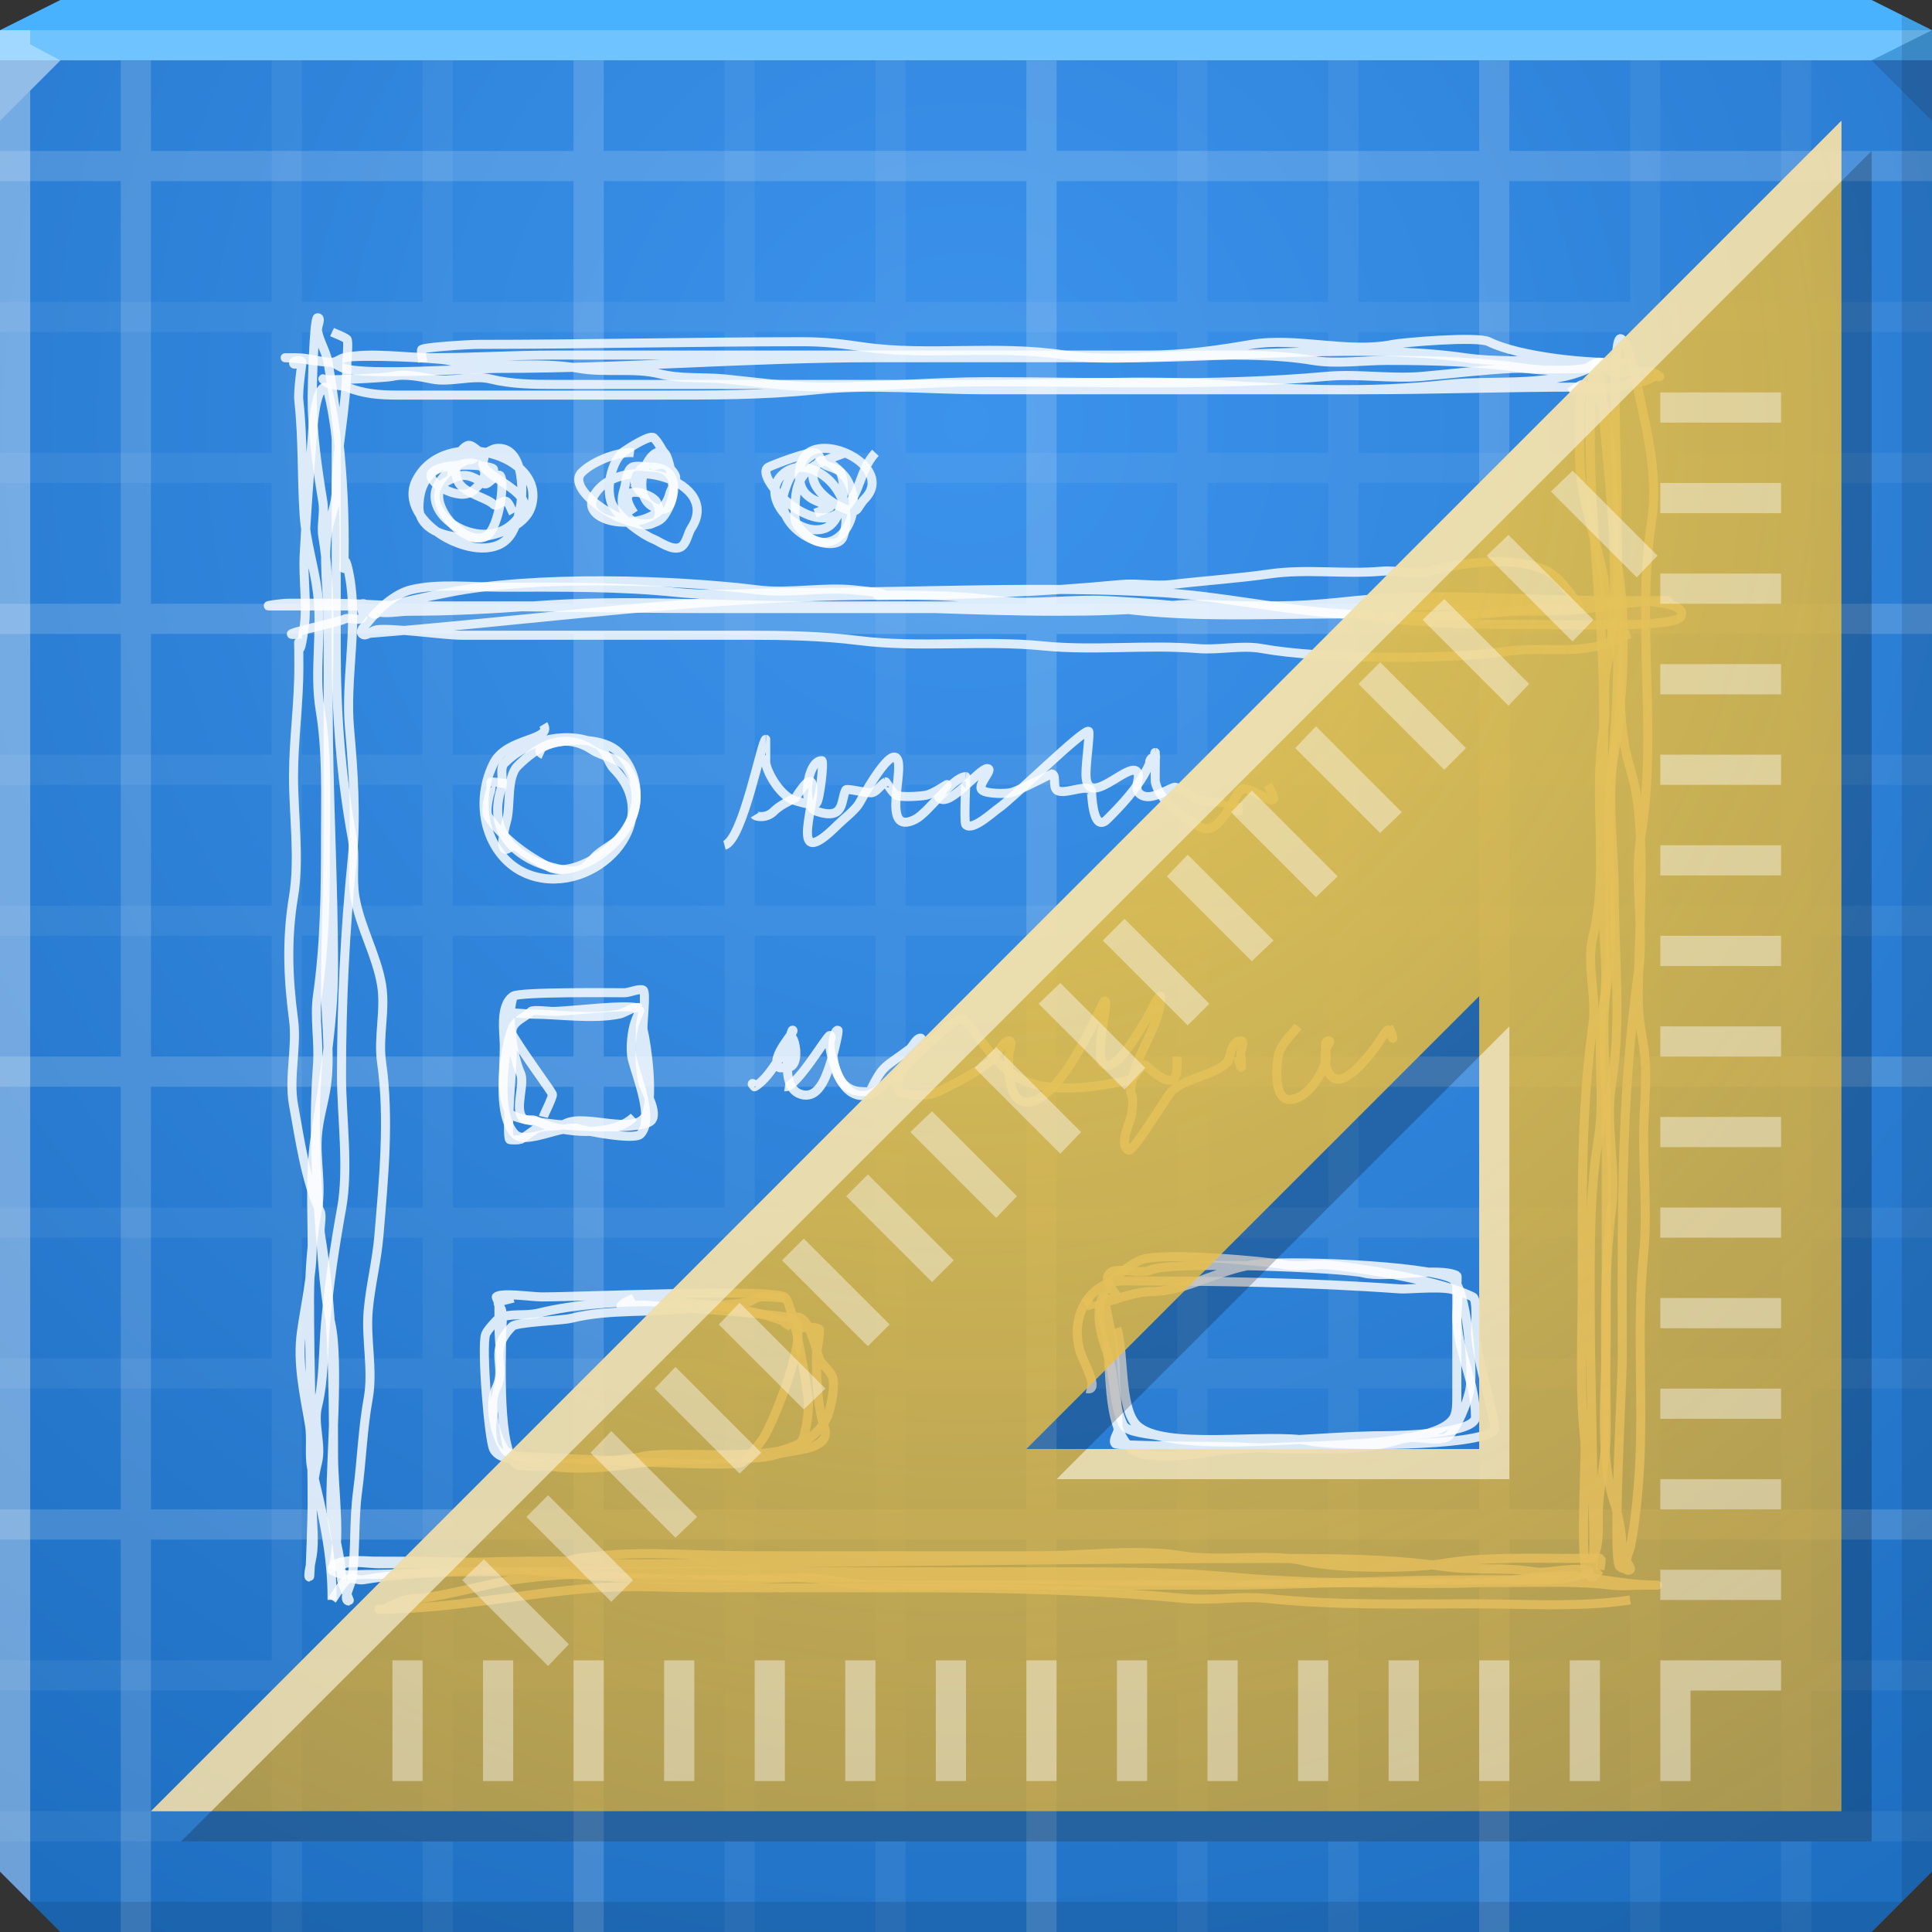 <?xml version="1.0" encoding="UTF-8" standalone="no"?>
<!-- Created with Inkscape (http://www.inkscape.org/) -->

<svg
   xmlns:dc="http://purl.org/dc/elements/1.1/"
   xmlns:cc="http://creativecommons.org/ns#"
   xmlns:rdf="http://www.w3.org/1999/02/22-rdf-syntax-ns#"
   xmlns:svg="http://www.w3.org/2000/svg"
   xmlns="http://www.w3.org/2000/svg"
   xmlns:xlink="http://www.w3.org/1999/xlink"
   xmlns:sodipodi="http://sodipodi.sourceforge.net/DTD/sodipodi-0.dtd"
   xmlns:inkscape="http://www.inkscape.org/namespaces/inkscape"
   width="64"
   height="64"
   id="svg13094"
   version="1.1"
   inkscape:version="0.48.3.1 r9886"
   sodipodi:docname="glade.svg">
  <rect width="100%" height="100%" fill="#333333" stroke="none"/>
  <sodipodi:namedview
     id="base"
     pagecolor="#ffffff"
     bordercolor="#666666"
     borderopacity="1.0"
     inkscape:pageopacity="0"
     inkscape:pageshadow="2"
     inkscape:zoom="11.313709"
     inkscape:cx="34.380852"
     inkscape:cy="31.567647"
     inkscape:document-units="px"
     inkscape:current-layer="g3850"
     showgrid="true"
     inkscape:snap-bbox="true"
     inkscape:bbox-paths="true"
     inkscape:bbox-nodes="true"
     inkscape:snap-bbox-edge-midpoints="true"
     inkscape:snap-bbox-midpoints="true"
     inkscape:object-paths="true"
     inkscape:snap-intersection-paths="true"
     inkscape:object-nodes="true"
     inkscape:snap-smooth-nodes="true"
     inkscape:snap-midpoints="true"
     inkscape:snap-object-midpoints="true"
     inkscape:snap-center="true"
     showguides="true"
     inkscape:guide-bbox="true"
     inkscape:window-width="1920"
     inkscape:window-height="1023"
     inkscape:window-x="-10"
     inkscape:window-y="35"
     inkscape:window-maximized="1"
     inkscape:snap-global="true"
     fit-margin-top="0"
     fit-margin-left="0"
     fit-margin-right="0"
     fit-margin-bottom="0"
     showborder="true"
     inkscape:showpageshadow="false"
     inkscape:snap-page="true">
    <inkscape:grid
       type="xygrid"
       id="grid3075"
       empspacing="5"
       visible="true"
       enabled="true"
       snapvisiblegridlinesonly="true"
       originx="1.6362304e-08px"
       originy="18px" />
  </sodipodi:namedview>
  <defs
     id="defs13096">
    <linearGradient
       id="linearGradient3919">
      <stop
         style="stop-color:#3c93ec;stop-opacity:1;"
         offset="0"
         id="stop3921" />
      <stop
         style="stop-color:#1e6fc2;stop-opacity:1;"
         offset="1"
         id="stop3923" />
    </linearGradient>
    <radialGradient
       inkscape:collect="always"
       xlink:href="#linearGradient3919"
       id="radialGradient3925"
       cx="32"
       cy="13.387"
       fx="32"
       fy="13.387"
       r="32"
       gradientTransform="matrix(0,1.806,-1.75,0,55.427,-43.806)"
       gradientUnits="userSpaceOnUse" />
    <radialGradient
       inkscape:collect="always"
       xlink:href="#linearGradient3934"
       id="radialGradient3940"
       cx="32"
       cy="14"
       fx="32"
       fy="14"
       r="28"
       gradientUnits="userSpaceOnUse"
       gradientTransform="matrix(-2.5314332e-8,2.065,-2,-6.1320676e-8,60,-52.065)" />
    <linearGradient
       id="linearGradient3934">
      <stop
         style="stop-color:#e6c95a;stop-opacity:1;"
         offset="0"
         id="stop3936" />
      <stop
         style="stop-color:#dba324;stop-opacity:0.716;"
         offset="1"
         id="stop3938" />
    </linearGradient>
    <radialGradient
       inkscape:collect="always"
       xlink:href="#linearGradient3934"
       id="radialGradient3859"
       gradientUnits="userSpaceOnUse"
       gradientTransform="matrix(-2.5314332e-8,2.065,-2,-6.1320676e-8,61,-51.065)"
       cx="32"
       cy="14"
       fx="32"
       fy="14"
       r="28" />
    <radialGradient
       inkscape:collect="always"
       xlink:href="#linearGradient3934"
       id="radialGradient3869"
       gradientUnits="userSpaceOnUse"
       gradientTransform="matrix(-2.5314332e-8,2.065,-2,-6.1320676e-8,60,-52.065)"
       cx="32"
       cy="14"
       fx="32"
       fy="14"
       r="28" />
    <radialGradient
       inkscape:collect="always"
       xlink:href="#linearGradient3934"
       id="radialGradient3873"
       gradientUnits="userSpaceOnUse"
       gradientTransform="matrix(-2.5314332e-8,2.065,-2,-6.1320676e-8,60,-52.065)"
       cx="32"
       cy="14"
       fx="32"
       fy="14"
       r="28" />
    <radialGradient
       inkscape:collect="always"
       xlink:href="#linearGradient3934"
       id="radialGradient3877"
       gradientUnits="userSpaceOnUse"
       gradientTransform="matrix(-2.5314332e-8,2.065,-2,-6.1320676e-8,60,-52.065)"
       cx="32"
       cy="14"
       fx="32"
       fy="14"
       r="28" />
  </defs>
  <g
     id="g4506">
    <path
       id="path4401"
       d="M 0 2 L 0 10.438 C 0.597 9.257 1.219 7.983 1.938 6.406 C 1.994 6.518 2.013 6.671 2.125 6.719 C 5.647 8.228 0.672 5.461 4.25 7.25 C 4.385 7.318 4.501 7.413 4.625 7.5 C 3.995 6.293 3.624 5.461 3 3.906 C 3.256 3.269 3.518 2.634 3.781 2 L 3.5 2 C 3.317 2.202 3.178 2.449 3 2.656 C 2.885 2.79 2.752 2.909 2.625 3.031 C 2.497 2.708 2.376 2.401 2.219 2 L 0 2 z M 4.625 7.5 C 4.804 7.843 5.064 8.341 5.312 8.812 C 5.295 9.124 5.257 9.414 5.312 9.719 C 5.36 9.978 5.526 10.209 5.656 10.438 C 5.866 10.804 5.966 11.054 6.375 11.156 C 6.427 11.169 6.477 11.159 6.531 11.156 C 6.596 11.281 6.655 11.407 6.719 11.531 L 6.719 11.156 L 7.062 11.156 C 7.325 11.156 7.561 11.189 7.781 10.969 C 7.823 10.927 7.74 10.823 7.781 10.781 C 7.823 10.74 7.927 10.823 7.969 10.781 C 8.01 10.74 7.969 10.684 7.969 10.625 L 7.969 10.438 C 7.969 10.326 7.982 9.752 7.969 9.719 C 7.777 9.239 7.49 9.088 7.062 8.844 C 6.884 8.741 6.849 8.74 6.75 8.688 C 6.751 8.33 6.741 7.951 6.719 7.594 C 6.597 5.653 6.401 4.938 5.969 3.406 C 5.664 4.015 5.416 4.585 5.312 4.969 C 5.144 5.595 5.312 6.258 5.312 6.906 L 5.312 7.969 C 5.076 7.831 4.849 7.658 4.625 7.5 z M 5.969 3.406 C 6.035 3.274 6.116 3.137 6.188 3 C 6.032 2.844 5.864 2.697 5.719 2.531 C 5.758 2.688 5.801 2.844 5.844 3 C 5.893 3.177 5.925 3.25 5.969 3.406 z M 5.719 2.531 C 5.673 2.35 5.621 2.177 5.562 2 L 5.438 2 C 5.442 2.048 5.461 2.096 5.469 2.125 C 5.501 2.253 5.574 2.366 5.656 2.469 C 5.675 2.492 5.699 2.509 5.719 2.531 z M 6.188 3 C 6.541 3.471 6.903 3.961 7.25 4.438 C 7.846 5.257 8.431 6.067 9 6.906 C 11.066 9.956 11.015 10.333 13.625 13.25 C 13.686 13.318 13.75 13.4 13.812 13.469 C 12.183 14.232 10.552 15.066 8.969 15.875 C 9.031 15.989 9.094 16.105 9.156 16.219 C 10.343 15.764 11.525 15.281 12.719 14.844 C 13.317 14.624 13.931 14.432 14.531 14.219 C 14.629 14.32 14.713 14.43 14.812 14.531 C 15.535 14.128 16.266 13.726 17 13.344 C 17.406 13.201 17.813 13.05 18.219 12.906 L 19.938 12.281 C 19.937 12.146 19.937 12.01 19.938 11.875 C 20.833 11.449 21.733 11.057 22.625 10.625 L 28.344 7.844 C 29.033 8.079 29.727 8.329 30.5 8.562 C 32.416 7.892 34.086 7.301 34.531 7.125 C 33.907 6.843 33.246 6.569 32.5 6.312 C 31.909 6.496 30.617 6.899 30.594 6.906 C 30.312 6.997 30.032 7.097 29.75 7.188 L 31.938 6.125 C 31.026 5.827 29.983 5.513 28.625 5.125 C 24.874 4.053 25.194 4.25 21.906 4.25 C 21.612 4.25 21.317 4.179 21.031 4.25 C 20.95 4.27 21.16 4.379 21.219 4.438 C 21.396 4.614 21.536 4.84 21.75 4.969 C 22.428 5.375 23.155 5.704 23.875 6.031 C 25.101 6.588 26.296 7.138 27.562 7.594 C 27.695 7.642 27.862 7.702 28 7.75 C 26.912 8.103 25.822 8.446 24.75 8.844 C 23.127 9.447 21.534 10.11 19.938 10.781 C 19.945 10.073 19.969 9.365 19.969 8.656 C 19.969 6.83 19.88 5.012 19.969 3.188 C 19.988 2.791 20.028 2.395 20.062 2 L 6.719 2 C 6.527 2.34 6.364 2.663 6.188 3 z M 31.938 6.125 C 32.123 6.185 32.327 6.253 32.5 6.312 C 34.756 5.611 39.198 4.217 39.781 4.062 C 40.418 3.894 41.076 3.862 41.719 3.719 C 42.138 3.626 43.207 3.018 42.969 3.375 C 42.632 3.88 41.926 3.996 41.375 4.25 C 40.391 4.704 39.373 5.08 38.375 5.5 C 35.454 6.73 35.072 6.912 34.531 7.125 C 35.421 7.527 36.315 7.993 37.375 8.625 C 37.109 8.677 36.827 8.713 36.594 8.844 C 35.778 9.302 35.301 9.577 35 9.781 C 33.494 9.409 31.948 9 30.5 8.562 C 29.87 8.783 30.145 8.681 29.156 9.031 L 19.938 12.281 C 19.939 12.781 19.951 13.281 19.969 13.781 C 20.002 14.701 20.074 15.485 20.125 16.188 C 19.273 16.521 18.421 16.842 17.562 17.156 C 16.609 16.283 15.686 15.42 14.812 14.531 C 13.769 15.114 12.711 15.719 11.656 16.281 C 11.014 16.624 10.372 16.929 9.719 17.25 C 9.537 16.927 9.373 16.617 9.188 16.281 C 9.176 16.261 9.167 16.239 9.156 16.219 C 8.637 16.418 8.114 16.615 7.594 16.812 C 7.313 16.919 7.031 17.019 6.75 17.125 C 6.754 17.696 6.737 18.273 6.719 18.844 C 6.659 18.878 6.59 18.903 6.531 18.938 C 4.999 19.846 3.668 21.046 2.125 21.938 C 1.711 22.053 1.285 22.151 0.875 22.281 C 0.58 22.375 0.291 22.488 0 22.594 L 0 32.406 C 1.403 33.052 2.588 33.53 3.75 33.938 C 3.5 34.418 3.231 34.887 3 35.375 C 2.705 36.259 2.396 37.109 2.125 38 C 1.984 38.465 1.921 38.972 1.781 39.438 C 1.743 39.564 1.594 39.649 1.594 39.781 C 1.594 39.84 1.722 39.781 1.781 39.781 C 1.84 39.781 1.88 39.793 1.938 39.781 C 2.47 39.675 3.028 39.643 3.531 39.438 C 4.336 39.108 5.106 38.649 5.844 38.188 C 6.994 37.469 8.068 36.672 9.188 35.906 L 9.375 35.781 C 9.513 35.827 9.575 35.858 9.719 35.906 C 10.924 36.308 12.138 36.694 13.344 37.094 C 15.154 34.876 16.438 33.317 17.875 31.531 C 18.344 31.73 18.837 31.941 19.281 32.188 C 19.91 32.537 20.44 32.997 21.031 33.406 C 21.681 33.856 21.403 33.591 21.75 33.938 C 21.809 33.996 21.847 34.184 21.906 34.125 C 21.99 34.042 21.982 33.872 21.906 33.781 C 21.665 33.491 21.309 33.317 21.031 33.062 C 20.601 32.668 20.182 32.264 19.812 31.812 C 19.447 31.366 19.083 30.91 18.75 30.438 C 18.925 30.218 19.436 29.591 19.531 29.469 C 20.184 29.002 20.789 28.534 21.375 28.094 C 21.513 29.254 21.608 29.674 22.094 31.812 C 22.214 32.342 22.266 32.891 22.438 33.406 C 23.345 36.129 22.768 34.11 23.688 35.719 C 23.818 35.947 23.755 36.3 24.031 36.438 C 24.084 36.464 24.16 36.438 24.219 36.438 C 25.168 36.438 24.098 36.484 25.812 35.531 C 25.349 36.896 24.968 38.267 24.406 39.594 C 24.253 39.957 24.069 40.312 23.875 40.656 C 23.634 40.605 23.395 40.561 23.156 40.5 C 20.918 39.924 18.811 38.936 16.625 38.188 C 15.535 37.815 14.437 37.456 13.344 37.094 C 12.165 38.538 10.728 40.313 10.438 40.656 C 7.958 43.578 2.929 49.227 0.188 51.969 C 0.125 52.031 0.063 52.095 0 52.156 L 0 56.906 C 0.882 56.378 1.762 55.851 2.656 55.344 C 5.729 53.602 11.654 50.406 14.688 48.969 C 16.195 48.255 17.97 47.495 19.812 46.719 C 18.448 46.246 17.068 45.764 15.719 45.25 C 14.706 44.864 13.721 44.441 12.719 44.031 C 12.425 43.911 12.116 43.82 11.844 43.656 C 11.793 43.626 11.802 43.542 11.844 43.5 C 11.885 43.458 11.972 43.5 12.031 43.5 L 12.375 43.5 L 13.781 43.5 L 18.562 43.5 C 20.692 43.5 21.316 43.499 22.375 43.5 C 22.096 44.262 21.87 45.077 21.719 45.906 C 23.269 45.27 24.79 44.665 26.25 44.094 C 26.322 43.912 26.37 43.739 26.438 43.562 C 26.806 43.577 27.103 43.572 27.562 43.594 C 28.093 43.388 28.669 43.154 29.156 42.969 C 30.364 42.509 31.33 42.165 32.281 41.812 C 31.607 41.739 30.781 41.621 29 41.375 C 28.44 41.298 27.875 41.222 27.312 41.156 C 27.961 39.182 28.44 37.311 29.156 34.844 C 29.328 34.254 29.504 33.65 29.688 33.062 C 27.564 35.163 28.418 34.078 25.844 35.5 C 26 35.041 26.169 34.577 26.344 34.125 C 27.059 32.278 27.859 30.483 28.625 28.656 C 28.769 28.313 28.918 27.968 29.062 27.625 C 28.748 27.313 28.415 26.993 28.094 26.688 C 27.332 25.964 26.566 25.261 25.781 24.562 C 27.732 22.897 29.644 21.183 32 19.094 C 31.997 19.332 32.011 19.574 32 19.812 C 31.987 20.076 31.957 20.401 31.938 20.688 C 32.243 19.92 32.542 19.162 32.875 18.406 C 32.898 18.355 32.915 18.301 32.938 18.25 C 36.444 15.152 38.346 13.493 41 11 C 40.538 10.928 40.086 10.867 39.594 10.781 C 38.704 10.626 37.69 10.429 36.625 10.188 C 36.803 9.985 36.991 9.793 37.125 9.562 C 37.247 9.353 37.254 9.079 37.312 8.844 C 37.366 8.79 37.412 8.738 37.469 8.688 C 38.276 9.171 39.157 9.715 40.312 10.438 C 40.558 10.591 40.812 10.777 41.062 10.938 C 41.488 10.538 42.043 9.997 42.531 9.531 C 43.257 8.022 43.911 6.673 45.25 3.906 C 45.556 3.274 45.856 2.635 46.156 2 L 40.406 2 C 39.958 2.222 39.513 2.439 39.062 2.656 C 37.235 3.538 35.42 4.429 33.594 5.312 L 31.938 6.125 z M 42.531 9.531 C 42.325 9.96 41.987 10.63 41.75 11.125 C 45.872 11.722 49.074 11.802 53.406 11.969 C 53.576 9.601 53.793 8.34 54.094 4.25 C 54.149 3.501 54.182 2.75 54.219 2 L 49.688 2 C 48.088 4.369 47.956 4.33 44.188 7.969 C 43.531 8.602 43.078 9.01 42.531 9.531 z M 53.406 11.969 C 53.389 12.206 53.391 12.454 53.375 12.719 C 53.344 12.761 53.312 12.801 53.281 12.844 C 52.903 12.858 52.533 12.867 52.156 12.906 C 50.179 13.11 48.254 13.731 46.312 14.156 C 46.051 14.213 46.152 14.196 45.906 14.25 C 46.22 14.479 46.534 14.706 46.844 14.938 C 47.282 14.891 47.125 14.907 47.719 14.844 C 49.188 14.686 50.656 14.531 52.125 14.375 C 51.685 14.987 51.269 15.622 50.906 16.281 C 50.665 16.719 50.461 17.17 50.25 17.625 C 50.349 17.708 50.465 17.793 50.562 17.875 C 51.478 18.644 52.353 19.411 53.219 20.219 C 53.22 20.376 53.219 20.531 53.219 20.688 L 53.219 24.75 C 53.219 25.866 53.141 26.981 53.219 28.094 C 53.975 28.255 54.732 28.377 55.5 28.469 C 56.556 28.594 57.403 28.663 58.156 28.719 C 57.983 29.284 57.805 29.844 57.625 30.406 C 57.151 31.888 56.65 33.385 56.031 34.812 C 56.058 34.83 56.098 34.827 56.125 34.844 C 56.081 34.857 56.044 34.893 56 34.906 C 55.448 36.164 54.775 37.339 54.094 38.531 C 53.996 38.702 53.936 38.81 53.844 38.969 C 55.031 38.064 55.609 37.643 55.844 37.469 C 54.432 38.838 53.798 39.552 53.031 40.312 C 52.882 40.557 52.735 40.81 52.594 41.031 C 52.541 41.002 52.491 40.966 52.438 40.938 C 51.897 41.431 51.157 42.039 50.031 42.969 C 49.267 43.6 48.484 44.19 47.688 44.781 C 47.469 44.769 47.25 44.732 47.031 44.719 C 47.98 43.848 48.866 42.932 49.844 42.094 C 50.436 41.586 51.039 41.071 51.656 40.594 C 51.581 40.566 51.514 40.524 51.438 40.5 C 50.246 40.124 48.966 40.05 47.719 39.969 C 44.091 39.732 42.806 39.928 39.594 40.688 C 39.606 40.504 39.633 40.303 39.594 40.125 C 39.551 39.934 39.451 39.669 39.312 39.375 C 36.865 40.153 34.881 40.848 32.281 41.812 C 33.117 41.904 33.822 41.914 35.062 41.906 C 33.628 42.371 32.244 42.936 30.625 43.75 C 29.496 43.69 28.3 43.629 27.562 43.594 C 27.127 43.762 26.708 43.914 26.25 44.094 C 26.164 44.311 26.093 44.493 26 44.719 C 25.662 45.545 25.234 46.353 24.844 47.156 C 24.397 47.415 23.947 47.648 23.5 47.906 C 23.791 47.998 24.086 48.09 24.375 48.188 C 24.304 48.426 23.722 50.776 23.344 51.438 C 23.261 51.582 23.087 51.695 22.969 51.812 C 22.91 51.812 22.854 51.771 22.812 51.812 C 22.771 51.854 22.854 51.927 22.812 51.969 C 22.691 52.091 22.461 51.858 22.438 51.812 C 22.411 51.76 22.464 51.678 22.438 51.625 C 22.4 51.55 22.319 51.512 22.281 51.438 C 22.139 51.154 21.993 50.868 21.906 50.562 C 21.766 50.071 21.655 49.57 21.594 49.062 C 21.466 49.146 21.345 49.226 21.219 49.312 C 19.911 50.204 16.015 53.453 14.844 54.625 C 14.017 55.452 13.315 56.386 12.562 57.281 C 12.31 57.582 11.009 58.952 10.781 59.75 C 10.485 60.786 11.495 60.355 12.375 60.281 C 13.264 60.207 14.156 60.108 15.031 59.938 C 16.071 59.735 23.015 57.996 23.5 57.812 C 25.397 57.093 27.173 56.04 29 55.156 C 31.711 53.845 32.941 53.266 34.031 52.719 C 34.673 53.025 35.326 53.32 35.969 53.625 C 34.874 54.42 33.775 55.186 32.719 56.031 C 30.4 57.887 29.109 59.266 27.031 61.344 L 24.75 63.656 C 24.635 63.771 24.52 63.884 24.406 64 L 32 64 L 47.875 64 C 49.137 63.808 50.393 63.552 52.531 63.094 C 53.005 63.384 53.467 63.705 53.938 64 L 62 64 L 64 62 L 64 45.781 C 62.272 45.619 60.556 45.48 58.844 45.375 C 58.428 44.754 57.997 44.141 57.438 43.656 C 56.581 42.914 55.439 42.624 54.438 42.094 C 54.003 41.863 53.581 41.599 53.156 41.344 C 53.945 40.403 54.489 39.519 56.219 37.469 C 56.96 36.591 57.363 36.146 57.719 35.781 C 57.388 36.043 57.057 36.307 56.75 36.594 C 56.515 36.813 56.448 36.905 56.25 37.094 C 56.407 36.898 56.637 36.532 57.531 35.469 C 57.664 35.498 57.797 35.539 57.938 35.562 C 58.293 35.216 58.822 34.77 59.375 34.281 C 59.274 34.416 59.15 34.537 59.031 34.656 C 58.703 34.985 58.364 35.273 58 35.562 C 59.642 35.825 61.679 35.719 63.094 35.719 C 63.393 35.719 63.7 35.743 64 35.75 L 64 34 L 64 12.438 C 63.973 12.436 64 12.439 63.969 12.438 C 63.972 12.428 63.965 12.416 63.969 12.406 C 63.98 12.407 63.989 12.406 64 12.406 L 64 2 L 63.406 2 L 60.812 4.594 L 58.156 7.25 C 57.272 8.134 56.323 8.966 55.5 9.906 C 54.916 10.573 54.397 11.283 53.875 12 C 53.712 11.994 53.566 11.975 53.406 11.969 z M 58 35.562 C 57.98 35.559 57.957 35.566 57.938 35.562 C 57.924 35.576 57.92 35.611 57.906 35.625 C 57.936 35.602 57.971 35.586 58 35.562 z M 21.594 49.062 C 22.216 48.656 22.856 48.279 23.5 47.906 C 22.855 47.702 22.209 47.482 21.562 47.281 C 21.524 47.849 21.507 48.414 21.562 48.969 C 21.566 49.001 21.59 49.031 21.594 49.062 z M 21.562 47.281 C 21.594 46.82 21.635 46.363 21.719 45.906 C 21.068 46.173 20.453 46.449 19.812 46.719 C 19.927 46.759 20.041 46.804 20.156 46.844 C 20.619 47.003 21.095 47.136 21.562 47.281 z M 39.312 39.375 C 40.561 38.978 41.938 38.525 43.656 38 C 53.52 34.986 44.856 37.588 53.906 35.531 C 54.616 35.37 55.305 35.123 56 34.906 C 56.009 34.885 56.022 34.865 56.031 34.844 C 56.035 34.835 56.027 34.821 56.031 34.812 C 55.856 34.698 55.675 34.578 55.5 34.469 C 55.07 34.2 54.579 34.004 54.281 33.594 C 54.07 33.304 54.16 32.884 54.094 32.531 C 53.983 31.941 53.873 31.37 53.75 30.781 C 53.578 29.955 53.293 29.122 53.219 28.281 C 53.213 28.219 53.223 28.156 53.219 28.094 C 52.98 28.043 52.736 28 52.5 27.938 C 52.086 27.827 49.418 26.927 48.969 26.156 C 48.761 25.8 48.969 25.35 48.969 24.938 C 48.969 23.399 48.858 21.457 49.312 19.969 C 49.56 19.16 49.894 18.395 50.25 17.625 C 49.191 16.746 48.034 15.827 46.844 14.938 C 43.379 15.307 42.96 15.371 40.312 15.75 C 43.146 14.952 41.359 15.275 39.75 15.594 C 39.645 15.615 39.725 15.605 39.625 15.625 C 39.579 15.721 39.547 15.777 39.5 15.875 C 39.347 15.896 39.419 15.883 39.25 15.906 C 38.683 15.985 36.577 16.053 35.719 16.625 C 35.621 16.69 35.945 16.625 36.062 16.625 C 36.416 16.625 36.783 16.714 37.125 16.625 C 38.249 16.334 38.745 16.189 39.438 16 C 38.88 17.165 38.311 18.36 37.844 19.094 C 37.483 19.661 36.837 20.061 36.594 20.688 C 36.402 21.182 36.689 21.759 36.594 22.281 C 36.199 22.676 36.25 22.469 36.25 22.812 C 36.25 22.871 36.208 22.958 36.25 23 C 36.292 23.042 36.365 23.042 36.406 23 C 36.448 22.958 36.38 22.865 36.406 22.812 C 36.444 22.738 36.548 22.694 36.594 22.625 C 36.667 22.515 36.722 22.399 36.781 22.281 C 36.84 22.163 36.806 21.938 36.938 21.938 C 37.055 21.938 36.957 22.165 36.938 22.281 C 36.898 22.521 36.902 22.789 36.781 23 C 36.424 23.625 35.919 24.144 35.531 24.75 C 34.976 25.618 34.468 26.522 33.938 27.406 C 33.009 28.954 32.59 29.733 31.969 30.562 L 34.469 33.062 C 36.855 35.449 36.658 34.958 38.375 37.656 C 38.516 37.878 38.988 38.689 39.312 39.375 z M 31.969 30.562 L 31.469 30.062 C 31.228 29.822 30.989 29.586 30.75 29.344 C 30.466 30.6 30.072 31.832 29.688 33.062 C 29.833 32.918 29.885 32.896 30.062 32.719 C 31.012 31.769 31.528 31.151 31.969 30.562 z M 30.75 29.344 C 31.277 27.009 31.753 23.426 31.938 20.688 C 31.607 21.516 31.279 22.332 30.938 23.156 C 30.322 24.643 29.687 26.142 29.062 27.625 C 29.63 28.189 30.189 28.774 30.75 29.344 z M 39.75 15.594 C 40.662 15.398 42.185 15.063 45.906 14.25 C 44.485 13.213 43.053 12.255 41.656 11.344 C 41.337 12.01 41.106 12.493 40.656 13.438 C 40.423 13.927 40.014 14.771 39.625 15.594 C 39.642 15.59 39.732 15.598 39.75 15.594 z M 41.656 11.344 C 41.689 11.275 41.718 11.191 41.75 11.125 C 41.589 11.102 41.414 11.087 41.25 11.062 C 41.388 11.151 41.517 11.253 41.656 11.344 z M 41.25 11.062 C 41.187 11.022 41.125 10.978 41.062 10.938 C 41.044 10.955 41.018 10.983 41 11 C 41.083 11.013 41.167 11.05 41.25 11.062 z M 51.656 40.594 C 51.924 40.693 52.184 40.804 52.438 40.938 C 52.701 40.697 52.839 40.504 53.031 40.312 C 53.278 39.91 53.557 39.463 53.844 38.969 C 53.597 39.157 53.533 39.193 53.219 39.438 C 52.708 39.835 52.168 40.198 51.656 40.594 z M 6.75 17.125 C 6.75 17.094 6.75 17.062 6.75 17.031 C 6.515 17.158 6.26 17.281 6.031 17.406 C 6.272 17.315 6.509 17.216 6.75 17.125 z M 6.031 17.406 C 4.843 17.855 3.654 18.294 2.469 18.75 C 1.645 19.067 0.821 19.393 0 19.719 L 0 21.438 C 1.885 19.741 1.494 19.9 5.844 17.5 C 5.903 17.468 5.972 17.439 6.031 17.406 z M 6.75 17.031 C 7.474 16.642 8.201 16.268 8.969 15.875 C 8.193 14.441 7.463 12.982 6.719 11.531 L 6.719 14.688 C 6.719 15.476 6.743 16.243 6.75 17.031 z M 37.75 8.281 C 37.784 8.281 37.823 8.292 37.844 8.312 C 37.885 8.354 37.898 8.477 37.844 8.5 C 37.765 8.534 37.677 8.541 37.594 8.562 C 37.613 8.54 37.639 8.525 37.656 8.5 C 37.689 8.451 37.615 8.354 37.656 8.312 C 37.677 8.292 37.716 8.281 37.75 8.281 z M 58.562 28.75 C 58.605 28.753 58.645 28.747 58.688 28.75 C 58.737 29.037 58.773 29.309 58.875 29.719 C 59.011 30.261 59.253 30.744 59.406 31.281 C 59.566 31.842 59.636 32.479 59.562 33.062 C 59.539 33.247 59.465 33.417 59.406 33.594 C 59.347 33.771 59.264 33.944 59.219 34.125 C 59.204 34.182 59.26 34.271 59.219 34.312 C 59.177 34.354 59.09 34.312 59.031 34.312 C 58.972 34.312 58.917 34.354 58.875 34.312 C 58.833 34.271 58.894 34.181 58.875 34.125 C 58.324 32.473 58.5 34.025 58.5 31.656 C 58.5 30.772 58.371 29.874 58.5 29 C 58.513 28.915 58.547 28.835 58.562 28.75 z M 50.719 43.75 C 50.466 44.102 50.203 44.495 49.906 44.906 C 49.761 44.898 49.614 44.883 49.469 44.875 C 49.596 44.77 49.719 44.671 49.844 44.562 C 50.237 44.218 50.41 44.03 50.719 43.75 z M 38.688 54.969 C 39.05 55.152 39.422 55.311 39.781 55.5 C 40.055 55.644 40.414 55.863 40.719 56.031 C 39.858 56.689 39.03 57.292 38.531 57.625 C 38.202 57.844 37.822 57.979 37.469 58.156 C 37.233 58.274 36.879 58.776 36.781 58.531 C 36.622 58.133 36.933 57.665 37.125 57.281 C 37.469 56.594 37.895 55.944 38.375 55.344 C 38.451 55.249 38.596 55.078 38.688 54.969 z "
       style="fill:#000000;fill-opacity:0.027;stroke:none" />
    <path
       id="path4399"
       d="M 3.875 2 C 2.883 2.16 1.679 2.376 0 2.688 L 0 8.281 C 1.307 8.825 2.051 9.371 5.438 11.406 C 6.216 11.874 6.732 12.202 7.375 12.594 C 7.844 12.682 8.582 12.836 9.125 12.938 C 8.655 8.969 7.935 5.965 7.031 2 L 3.875 2 z M 9.125 12.938 C 9.144 13.097 9.138 13.274 9.156 13.438 C 9.206 13.282 9.261 13.126 9.312 12.969 C 9.253 12.958 9.183 12.948 9.125 12.938 z M 9.312 12.969 C 10.046 13.106 10.583 13.214 11.625 13.406 C 12.156 13.504 13.078 13.682 13.969 13.844 C 14.518 14.916 14.468 14.789 14 13.844 C 14.108 13.863 14.172 13.886 14.281 13.906 C 14.339 14.042 14.312 13.975 14.375 14.125 C 14.598 14.652 15.225 16.694 16 17.375 C 16.089 17.453 15.937 17.145 15.906 17.031 C 15.815 16.69 15.799 16.308 15.625 16 C 15.059 15 14.797 14.555 14.438 13.938 C 15.701 14.174 17.018 14.428 17.844 14.688 C 18.485 14.889 19.02 15.396 19.688 15.469 C 20.215 15.526 20.69 15.106 21.219 15.062 C 21.703 15.342 21.481 15.339 21.812 15.25 C 21.869 15.235 21.971 15.27 22 15.219 C 22.029 15.168 21.989 15.061 21.938 15.031 C 21.886 15.002 21.839 15.106 21.781 15.094 C 21.7 15.077 21.641 14.995 21.562 14.969 C 21.438 14.927 21.317 14.901 21.188 14.875 C 21.058 14.849 20.815 14.94 20.781 14.812 C 20.751 14.699 21.008 14.73 21.125 14.719 C 21.367 14.695 21.64 14.626 21.875 14.688 C 22.571 14.871 23.189 15.22 23.875 15.438 C 24.857 15.75 25.884 15.998 26.875 16.281 C 28.611 16.778 29.475 16.989 30.438 17.375 L 32.188 14.312 C 33.875 11.39 33.463 11.732 35.625 9.375 C 35.802 9.182 36.454 8.521 37.031 8.031 C 36.319 6.919 35.556 5.696 34.594 4.156 C 33.858 2.978 33.663 2.661 33.25 2 L 32 2 L 21.844 2 C 21.823 2.027 21.803 2.072 21.781 2.094 C 21.491 2.387 20.992 2.299 20.594 2.406 C 19.108 2.804 17.274 3.398 15.719 3.344 C 14.875 3.314 14.021 3.207 13.188 3.062 C 12.607 4.323 12.025 5.67 11.469 7.062 C 12.689 10.226 12.933 10.756 13.906 13.031 C 12.458 10.602 13.219 12.292 13.938 13.75 C 13.511 12.918 12.776 11.533 11.031 8.156 C 10.403 9.785 9.827 11.396 9.312 12.969 z M 11.031 8.156 C 11.173 7.79 11.324 7.425 11.469 7.062 C 11.309 6.648 11.375 6.784 11.156 6.219 C 10.625 4.844 10.124 3.469 9.594 2.094 C 10.291 2.357 10.996 2.604 11.719 2.781 C 12.207 2.901 12.691 2.977 13.188 3.062 C 13.239 2.951 13.292 2.829 13.344 2.719 C 13.456 2.478 13.574 2.24 13.688 2 L 8 2 C 8.052 2.148 8.1 2.29 8.156 2.438 C 8.865 4.295 9.931 6.015 10.844 7.781 C 10.967 8.02 10.915 7.932 11.031 8.156 z M 37.031 8.031 C 38.41 10.183 39.615 11.928 41.219 14.188 C 41.09 13.341 40.921 12.662 40.594 11.469 C 41.418 12.738 42.314 13.949 43.531 15.312 C 43.768 16.429 44.03 17.589 44.188 18.312 C 44.461 18.687 44.711 19.045 45 19.438 C 45.226 19.463 45.421 19.47 45.656 19.5 C 46.537 19.612 47.41 19.8 48.281 19.969 C 48.651 20.337 49.006 20.725 49.375 21.094 C 49.389 20.78 49.417 20.469 49.438 20.156 C 49.724 20.162 52.113 20.12 52.844 20.312 C 53.005 20.355 53.106 20.479 53.25 20.562 C 53.265 20.619 53.261 20.689 53.312 20.719 C 53.364 20.748 53.418 20.658 53.469 20.688 C 53.618 20.774 53.445 21.028 53.406 21.062 C 53.362 21.102 53.263 21.086 53.219 21.125 C 53.156 21.18 53.156 21.288 53.094 21.344 C 52.856 21.554 52.616 21.743 52.344 21.906 C 51.91 22.166 51.468 22.404 51 22.594 C 51.114 22.696 51.228 22.807 51.344 22.906 C 52.543 23.938 56.659 26.859 58.094 27.688 C 59.107 28.272 60.19 28.724 61.25 29.219 C 61.594 29.38 63.146 30.213 64 30.281 L 64 28.062 C 63.752 27.41 63.493 26.752 63.188 26.125 C 62.723 25.173 59.241 18.921 58.938 18.5 C 57.751 16.854 56.264 15.411 54.938 13.875 C 52.953 11.578 52.097 10.541 51.281 9.625 C 51.408 8.94 51.53 8.247 51.656 7.562 C 52.702 8.41 53.76 9.265 54.844 10.062 C 57.236 11.822 58.893 12.687 61.438 14.156 L 64 15.625 L 64 5.312 C 63.515 4.203 62.993 3.093 62.469 2 L 35.938 2 C 36.445 3.945 37.058 5.22 38.219 7.375 C 38.039 7.411 37.849 7.447 37.688 7.531 C 37.513 7.622 37.281 7.819 37.031 8.031 z M 51 22.594 C 50.452 22.104 49.896 21.613 49.375 21.094 C 49.345 21.763 49.308 22.424 49.281 23.094 C 49.839 22.985 50.385 22.853 50.906 22.656 C 50.942 22.643 50.965 22.608 51 22.594 z M 49.281 23.094 C 48.817 23.185 48.348 23.244 47.875 23.281 C 48.313 23.856 48.75 24.405 49.188 24.969 C 49.197 24.834 49.209 24.698 49.219 24.562 C 49.253 24.072 49.262 23.585 49.281 23.094 z M 49.188 24.969 C 49.085 26.395 48.958 27.827 48.812 29.25 C 48.702 30.328 48.543 31.394 48.406 32.469 C 48.366 32.784 48.369 33.132 48.281 33.438 C 48.265 33.494 48.176 33.498 48.125 33.469 C 48.074 33.439 48.078 33.369 48.062 33.312 L 47.969 32.969 L 47.625 31.594 L 46.375 26.969 C 45.824 24.913 45.68 24.304 45.406 23.281 C 46.208 23.354 47.041 23.347 47.875 23.281 C 46.877 21.972 45.916 20.68 45 19.438 C 44.796 19.414 44.603 19.396 44.406 19.375 C 44.328 19.03 44.281 18.739 44.188 18.312 C 43.835 17.83 43.444 17.317 43.125 16.875 C 42.374 15.835 41.802 15.01 41.219 14.188 C 41.321 14.856 41.405 15.714 41.625 17.469 C 41.696 18.036 41.792 18.589 41.875 19.156 C 39.789 19.039 37.861 19.022 35.281 18.969 C 34.661 18.956 34.027 18.932 33.406 18.906 C 36.034 20.441 34.734 19.874 36.781 22 C 38.233 22.096 39.685 22.143 41.125 22.344 C 41.504 22.397 41.878 22.5 42.25 22.594 C 42.263 22.834 42.279 23.072 42.281 23.312 C 42.305 25.623 41.907 27.913 41.75 30.219 C 41.672 31.365 41.598 32.509 41.531 33.656 C 43.245 34.427 45.341 35.369 45.75 35.562 C 49.214 37.201 55.986 40.593 59.344 42.531 C 60.934 43.45 62.447 44.487 64 45.469 L 64 41.312 C 63.309 40.644 62.612 39.966 61.938 39.281 C 59.46 36.764 54.861 31.871 52.688 29.312 C 51.616 28.051 50.405 26.535 49.188 24.969 z M 41.531 33.656 C 38.924 32.483 37.089 31.673 35 30.75 C 35.071 30.242 35.157 29.715 35.281 29.219 C 35.456 28.521 35.758 27.865 36 27.188 C 36.266 26.444 36.099 26.8 36.344 26.375 C 36.385 26.303 36.541 26.198 36.469 26.156 C 36.367 26.097 36.193 26.154 36.125 26.25 C 35.908 26.558 35.831 26.947 35.656 27.281 C 35.387 27.799 35.122 28.339 34.781 28.812 C 34.44 29.287 34.094 29.738 33.719 30.188 C 33.458 30.074 32.706 29.748 32.562 29.688 C 31.942 29.178 31.359 28.671 30.781 28.219 C 31.86 27.787 32.252 27.615 34.188 26.594 C 34.668 26.34 35.203 26.143 35.656 25.844 C 38.051 24.262 36.215 25.336 37.531 24.031 C 37.718 23.846 38.063 23.834 38.125 23.531 C 38.137 23.474 38.109 23.401 38.094 23.344 C 37.848 22.427 38.176 23.441 36.812 22.031 C 36.8 22.018 36.794 22.013 36.781 22 C 36.297 21.968 35.794 21.958 35.312 21.906 C 33.343 21.694 31.4 21.361 29.438 21.094 C 29.074 21.044 28.707 20.987 28.344 20.938 C 28.124 21.321 27.899 21.705 27.688 22.094 C 27.185 23.018 26.723 23.966 26.25 24.906 C 24.126 23.444 21.956 22.058 19.312 20.312 C 19.552 20.252 19.79 20.178 20.031 20.125 C 20.287 20.069 20.597 20.024 20.875 19.969 C 20.053 19.872 19.256 19.782 18.438 19.656 C 18.385 19.648 18.333 19.633 18.281 19.625 C 14.378 17.038 12.286 15.639 9.188 13.719 C 9.237 14.178 9.3 14.633 9.344 15.125 C 9.424 16.024 9.489 17.066 9.531 18.156 C 9.287 18.035 9.042 17.915 8.781 17.844 C 8.547 17.78 8.305 17.84 8.062 17.844 C 8.003 17.809 7.933 17.789 7.875 17.75 C 8.135 16.836 8.408 15.853 8.812 14.531 C 8.898 14.251 9.002 13.943 9.094 13.656 C 8.601 13.351 7.946 12.942 7.375 12.594 C 5.726 12.282 4.242 12.015 1.219 11.438 C 0.814 11.36 0.406 11.293 0 11.219 L 0 15.906 C 0.538 16.52 1.092 17.132 1.625 17.75 C 2.95 19.287 4.267 20.808 5.594 22.344 L 6.844 23.781 C 6.855 23.565 6.861 23.327 6.875 23.125 C 5.607 21.118 3.112 17.209 2.812 16.688 C 2.485 16.116 2.273 15.49 1.969 14.906 C 1.77 14.526 0.906 13.675 1.312 13.812 C 1.887 14.007 2.174 14.627 2.562 15.094 C 3.256 15.926 3.867 16.832 4.531 17.688 C 6.454 20.163 6.751 20.477 7.094 20.938 C 7.249 20.002 7.52 19.022 7.844 17.875 C 7.959 18.113 8.068 18.345 8.25 18.531 C 8.897 19.193 9.287 19.574 9.562 19.812 C 9.593 21.382 9.611 22.971 9.562 24.5 C 9.935 25.046 9.759 24.806 10.344 25.656 L 15.875 33.719 C 16.36 33.587 16.864 33.46 17.344 33.312 C 18.23 33.041 18.956 32.795 19.625 32.562 C 20.16 33.289 20.669 34.043 21.188 34.781 C 20.6 35.911 19.998 37.035 19.375 38.094 C 20.209 38.952 21.058 39.813 21.875 40.688 C 22.36 41.206 22.813 41.746 23.281 42.281 C 23.017 42.54 22.776 42.797 22.5 43.062 C 22.484 43.078 22.454 43.078 22.438 43.094 C 22.771 43.552 23.106 44.009 23.438 44.469 C 23.616 44.717 23.79 44.97 23.969 45.219 C 24.512 45.069 25.045 44.911 25.594 44.781 C 25.646 44.833 25.697 44.886 25.75 44.938 C 27.024 46.183 28.552 47.178 29.812 48.438 C 30.029 48.803 30.24 49.174 30.469 49.531 C 30.903 50.209 31.369 50.88 31.844 51.531 C 31.85 51.31 31.839 51.136 31.844 50.938 C 31.977 51.106 32.11 51.275 32.25 51.438 C 32.56 51.798 32.92 52.127 33.25 52.469 C 33.342 52.563 33.459 52.64 33.531 52.75 C 33.608 52.867 33.616 53.229 33.219 53 C 33.017 52.883 32.84 52.769 32.656 52.625 C 33.127 53.284 33.626 53.924 34.031 54.625 C 34.584 55.581 34.847 56.109 35.031 56.469 C 34.033 56.317 33.027 56.263 32.031 56.094 C 30.29 55.799 28.574 55.448 26.844 55.094 C 21.864 54.075 19.61 53.427 14.812 52.625 C 14.899 52.526 15.106 52.505 15.125 52.375 C 15.671 48.582 14.292 54.106 15.094 50.188 C 15.128 50.022 15.191 49.877 15.25 49.719 C 14.226 50.66 13.535 51.24 12.188 52.25 C 11.36 52.15 10.544 52.023 9.719 51.906 C 9.859 52.022 10 52.16 10.156 52.25 C 10.411 52.397 10.703 52.435 10.969 52.562 C 11.119 52.635 11.264 52.725 11.406 52.812 C 10.951 53.15 10.613 53.432 9.969 53.906 C 9.701 53.678 9.41 53.457 9.125 53.25 C 8.451 52.759 7.659 52.467 6.969 52 C 6.684 51.807 6.11 51.607 6.219 51.281 C 6.226 51.258 6.241 51.24 6.25 51.219 C 3.968 50.714 0.829 50.037 0 49.844 L 0 52.469 C 0.948 53.454 1.838 54.51 2.781 55.5 C 3.435 56.186 4.114 56.859 4.781 57.531 C 4.752 57.582 4.789 57.666 4.844 57.688 C 4.883 57.703 4.928 57.705 4.969 57.719 C 5.336 58.089 5.7 58.469 6.062 58.844 C 7.511 60.341 8.935 61.839 10.375 63.344 C 10.584 63.563 10.793 63.779 11 64 L 21.062 64 C 19.267 62.02 18.121 60.898 15.25 58.375 C 14.934 58.097 14.606 57.83 14.281 57.562 C 16.29 57.45 12.666 57.451 19.781 57.531 C 24.161 57.416 23.952 57.057 28.094 57.125 C 29.398 57.147 30.697 57.319 32 57.375 C 32.857 57.411 33.738 57.345 34.594 57.406 C 34.945 57.431 35.277 57.508 35.625 57.562 C 35.767 57.809 35.821 57.916 36.344 57.844 C 36.577 57.812 36.856 57.82 37.062 57.719 C 37.557 57.756 38.038 57.76 38.531 57.812 C 38.793 57.84 39.051 57.938 39.312 57.969 C 39.371 57.976 39.411 57.926 39.469 57.938 C 39.677 57.98 39.883 58.1 40.094 58.125 C 40.211 58.139 40.548 58.073 40.438 58.031 C 39.869 57.818 39.235 57.776 38.656 57.594 C 38.296 57.48 37.944 57.33 37.594 57.188 C 39.142 55.426 39.332 53.561 39.844 51.062 C 40.571 47.509 40.818 45.752 40.969 43.781 C 41.493 43.897 42.036 44.029 42.562 44.125 C 43.493 44.181 44.413 44.25 45.344 44.281 C 45.829 44.298 46.327 44.236 46.812 44.25 C 46.944 44.254 47.06 44.378 47.188 44.344 C 47.244 44.328 47.172 44.213 47.156 44.156 C 47.141 44.099 47.12 44.053 47.094 44 C 46.853 43.513 46.673 42.964 46.344 42.531 C 45.817 41.839 45.199 41.25 44.562 40.656 C 43.57 39.731 42.498 38.883 41.469 38 L 41.281 37.844 C 41.29 37.695 41.303 37.624 41.312 37.469 C 41.389 36.197 41.457 34.928 41.531 33.656 z M 6.25 51.219 C 7.096 51.406 8.551 51.748 8.562 51.75 C 8.936 51.815 9.313 51.853 9.688 51.906 C 9.541 51.786 9.382 51.657 9.219 51.562 C 8.892 51.374 8.477 51.367 8.188 51.125 C 7.901 50.886 7.886 50.374 7.562 50.188 C 7.132 50.537 6.467 50.722 6.25 51.219 z M 7.562 50.188 C 7.308 50.04 7.022 50.039 6.719 50.031 C 7 50.106 7.274 50.179 7.562 50.188 z M 7.562 50.188 C 7.771 50.194 8.015 50.082 8.25 50 L 7.562 50.188 z M 6.719 50.031 C 6.617 50.004 6.509 49.959 6.406 49.938 C 6.277 49.911 6.156 49.917 6.031 49.875 C 5.729 49.773 5.762 49.579 5.375 49.5 C 5.309 49.486 5.254 49.527 5.188 49.562 C 5.289 49.687 5.184 49.762 5.469 49.844 C 5.722 49.916 5.99 49.956 6.25 50 C 6.4 50.025 6.562 50.027 6.719 50.031 z M 5.188 49.562 C 5.154 49.521 5.099 49.463 5 49.406 C 4.992 49.402 4.977 49.406 4.969 49.406 C 4.968 49.35 4.97 49.287 4.938 49.25 C 4.898 49.206 4.811 49.23 4.781 49.281 C 4.752 49.332 4.761 49.439 4.812 49.469 C 4.853 49.492 4.923 49.448 4.969 49.438 C 4.969 49.504 4.98 49.564 5.031 49.594 C 5.075 49.619 5.139 49.589 5.188 49.562 z M 15.25 49.719 C 15.517 49.474 15.892 49.113 16.25 48.781 C 16.574 48.712 16.89 48.672 17.188 48.531 C 17.426 48.419 17.594 48.186 17.781 48 C 18.081 47.703 18.288 47.546 18.281 47.125 C 18.28 47.072 18.266 47.019 18.25 46.969 C 18.343 46.884 18.438 46.803 18.531 46.719 L 18.188 46.812 C 18.185 46.803 18.19 46.791 18.188 46.781 L 18.094 46.438 C 18.026 46.184 18.019 45.968 17.75 45.812 C 17.699 45.783 17.645 45.904 17.594 45.875 C 17.543 45.846 17.582 45.717 17.531 45.688 C 17.48 45.658 17.432 45.735 17.375 45.75 L 17.188 45.781 C 17.08 45.81 16.528 45.947 16.5 45.969 C 16.086 46.279 16 46.555 15.875 47.031 C 15.82 47.241 15.806 47.296 15.781 47.406 C 15.444 47.496 15.112 47.607 14.781 47.719 C 12.953 48.333 12.312 48.731 10.969 49.531 C 11.61 49.661 12.209 49.75 12.594 49.75 C 13.242 49.751 13.843 49.418 14.469 49.25 L 15.5 48.969 C 15.433 49.216 15.34 49.478 15.25 49.719 z M 10.969 49.531 C 10.805 49.498 10.64 49.445 10.469 49.406 C 10.355 49.603 10.252 49.812 10.125 50 C 10.272 49.918 10.418 49.835 10.562 49.75 C 10.734 49.649 10.82 49.62 10.969 49.531 z M 10.125 50 C 9.896 50.127 9.678 50.25 9.469 50.406 C 9.374 50.477 9.709 50.37 9.812 50.312 C 9.928 50.249 10.016 50.169 10.094 50.062 C 10.107 50.044 10.112 50.019 10.125 50 z M 10.469 49.406 C 10.833 48.943 11.192 48.489 11.562 48.031 C 12.2 47.243 12.836 46.423 13.5 45.656 C 15.911 42.871 16.327 42.869 18.469 39.594 C 18.525 39.507 18.569 39.401 18.625 39.312 C 19.781 40.685 20.967 42.058 22.156 43.375 C 22.252 43.284 22.342 43.185 22.438 43.094 C 21.697 42.073 20.944 41.062 20.219 40.031 C 19.855 39.515 19.514 38.989 19.156 38.469 C 19.232 38.343 19.3 38.222 19.375 38.094 C 18.757 37.458 18.159 36.812 17.562 36.156 C 17.355 35.853 17.146 35.553 16.938 35.25 L 15.875 33.719 C 15.752 33.752 15.623 33.78 15.5 33.812 C 14.857 33.057 14.211 32.313 13.562 31.562 L 9.438 26.781 C 9.487 26.054 9.537 25.309 9.562 24.5 C 8.388 22.778 7.384 21.328 7.094 20.938 C 6.98 21.622 6.931 22.33 6.875 23.125 C 7.212 23.658 7.924 24.823 7.938 24.844 C 8.113 25.115 8.294 25.384 8.469 25.656 L 6.844 23.781 C 6.794 24.729 6.742 25.798 6.719 27.188 C 6.654 31.088 6.743 30.731 7.594 33.906 C 7.67 34.191 7.701 34.492 7.844 34.75 C 7.884 34.823 7.927 34.603 7.969 34.531 C 8.094 34.315 8.275 34.115 8.344 33.875 C 8.561 33.115 8.683 32.342 8.812 31.562 C 9.033 30.234 9.262 28.904 9.375 27.562 C 9.386 27.43 9.396 27.262 9.406 27.125 C 10.03 28.087 10.649 29.034 11.312 29.969 C 12.313 31.378 13.347 32.76 14.406 34.125 C 13.726 34.299 13.053 34.443 12.375 34.625 C 10.611 35.098 8.879 35.644 7.094 36.031 C 5.3 36.42 3.463 36.617 1.656 36.938 L 0 37.25 L 0 45.438 C 0.167 45.519 0.334 45.603 0.5 45.688 C 2.762 46.839 4.326 47.597 6.719 48.406 C 7.447 48.653 9.051 49.089 10.469 49.406 z M 22.156 43.375 C 20.962 44.505 19.75 45.615 18.531 46.719 L 21.625 45.875 C 22.378 45.673 23.123 45.458 23.875 45.25 C 23.303 44.643 22.743 44.025 22.156 43.375 z M 23.875 45.25 C 24.055 45.441 24.229 45.659 24.406 45.844 C 24.258 45.637 24.117 45.425 23.969 45.219 C 23.937 45.228 23.907 45.241 23.875 45.25 z M 24.406 45.844 C 25.146 46.873 25.879 47.912 26.625 48.938 C 27.481 50.114 28.389 51.242 29.219 52.438 C 29.782 53.249 30.293 54.097 30.812 54.938 C 30.869 55.029 31.21 55.947 31.594 55.844 C 31.708 55.813 31.493 55.618 31.5 55.5 C 31.571 54.319 31.801 53.151 31.844 51.969 C 31.772 51.914 31.699 51.864 31.625 51.812 C 27.2 48.741 28.784 50.388 24.562 46 C 24.514 45.949 24.455 45.895 24.406 45.844 z M 31.844 51.969 C 32.121 52.181 32.382 52.41 32.656 52.625 C 32.618 52.571 32.569 52.523 32.531 52.469 C 32.309 52.151 32.072 51.845 31.844 51.531 C 31.839 51.683 31.849 51.774 31.844 51.938 C 31.843 51.948 31.844 51.958 31.844 51.969 z M 9.094 13.656 C 9.121 13.673 9.16 13.702 9.188 13.719 C 9.178 13.627 9.166 13.528 9.156 13.438 C 9.133 13.509 9.116 13.585 9.094 13.656 z M 28.344 20.938 C 28.747 20.234 29.152 19.543 29.562 18.844 C 27.195 18.938 23.653 19.444 20.969 19.969 C 21.822 20.069 22.68 20.169 23.531 20.281 C 25.131 20.491 26.745 20.718 28.344 20.938 z M 29.562 18.844 C 30.843 18.793 32.124 18.854 33.406 18.906 C 33.239 18.809 33.202 18.773 33 18.656 C 31.838 17.985 31.12 17.649 30.438 17.375 L 30.062 18 C 29.898 18.286 29.73 18.559 29.562 18.844 z M 52.781 2.312 C 53.627 2.966 54.43 3.64 54.875 4.031 C 55.172 4.292 55.394 4.61 55.656 4.906 C 55.831 5.103 56.399 5.342 56.188 5.5 C 55.844 5.757 55.327 5.555 54.906 5.469 C 54.154 5.315 53.391 5.09 52.688 4.781 C 52.576 4.733 52.379 4.623 52.25 4.562 C 52.333 4.166 52.41 3.77 52.5 3.375 C 52.57 3.068 52.696 2.657 52.781 2.312 z M 7.5 17.406 C 7.534 17.395 7.576 17.414 7.594 17.438 C 7.64 17.496 7.681 17.56 7.719 17.625 C 7.69 17.611 7.655 17.604 7.625 17.594 C 7.569 17.575 7.52 17.686 7.469 17.656 C 7.418 17.627 7.377 17.52 7.406 17.469 C 7.421 17.443 7.466 17.417 7.5 17.406 z M 8.656 49.906 C 8.586 49.911 8.509 49.95 8.438 49.969 C 8.519 49.985 8.575 50.077 8.656 50.094 C 8.714 50.106 8.756 50.047 8.812 50.031 C 8.869 50.016 9.051 50.029 9 50 C 8.888 49.935 8.776 49.899 8.656 49.906 z "
       style="fill:#000000;fill-opacity:0.027;stroke:none" />
  </g>
  <path
     style="color:#000000;fill:url(#radialGradient3925);fill-opacity:1;fill-rule:nonzero;stroke:none;stroke-width:2.286;marker:none;visibility:visible;display:inline;overflow:visible;enable-background:accumulate"
     d="m 0,2 0,32 0,28 2,2 30,0 30,0 2,-2 0,-28 0,-32 -32,0 z"
     id="path6498"
     inkscape:connector-curvature="0"
     sodipodi:nodetypes="ccccccccccc" />
  <g
     id="g3875"
     transform="translate(-1,0)">
    <path
       style="color:#000000;fill:#ffffff;fill-opacity:0.158;stroke:none;stroke-width:2;marker:none;visibility:visible;display:inline;overflow:visible;enable-background:accumulate"
       d="M 4 2 L 4 5 L 0 5 L 0 6 L 4 6 L 4 20 L 0 20 L 0 21 L 4 21 L 4 35 L 0 35 L 0 36 L 4 36 L 4 50 L 0 50 L 0 51 L 4 51 L 4 64 L 5 64 L 5 51 L 19 51 L 19 64 L 20 64 L 20 51 L 34 51 L 34 64 L 35 64 L 35 51 L 49 51 L 49 64 L 50 64 L 50 51 L 64 51 L 64 50 L 50 50 L 50 36 L 64 36 L 64 35 L 50 35 L 50 21 L 64 21 L 64 20 L 50 20 L 50 6 L 64 6 L 64 5 L 50 5 L 50 2 L 49 2 L 49 5 L 35 5 L 35 2 L 34 2 L 34 5 L 20 5 L 20 2 L 19 2 L 19 5 L 5 5 L 5 2 L 4 2 z M 5 6 L 19 6 L 19 20 L 5 20 L 5 6 z M 20 6 L 34 6 L 34 20 L 20 20 L 20 6 z M 35 6 L 49 6 L 49 20 L 35 20 L 35 6 z M 5 21 L 19 21 L 19 35 L 5 35 L 5 21 z M 20 21 L 34 21 L 34 35 L 20 35 L 20 21 z M 35 21 L 49 21 L 49 35 L 35 35 L 35 21 z M 5 36 L 19 36 L 19 50 L 5 50 L 5 36 z M 20 36 L 34 36 L 34 50 L 20 50 L 20 36 z M 35 36 L 49 36 L 49 50 L 35 50 L 35 36 z "
       transform="translate(1,0)"
       id="rect3891" />
    <path
       style="color:#000000;fill:#ffffff;fill-opacity:0.056;stroke:none;stroke-width:2;marker:none;visibility:visible;display:inline;overflow:visible;enable-background:accumulate"
       d="M 9 2 L 9 10 L 0 10 L 0 11 L 9 11 L 9 15 L 0 15 L 0 16 L 9 16 L 9 25 L 0 25 L 0 26 L 9 26 L 9 30 L 0 30 L 0 31 L 9 31 L 9 40 L 0 40 L 0 41 L 9 41 L 9 45 L 0 45 L 0 46 L 9 46 L 9 55 L 0 55 L 0 56 L 9 56 L 9 60 L 0 60 L 0 61 L 9 61 L 9 64 L 10 64 L 10 61 L 14 61 L 14 64 L 15 64 L 15 61 L 24 61 L 24 64 L 25 64 L 25 61 L 29 61 L 29 64 L 30 64 L 30 61 L 39 61 L 39 64 L 40 64 L 40 61 L 44 61 L 44 64 L 45 64 L 45 61 L 54 61 L 54 64 L 55 64 L 55 61 L 59 61 L 59 64 L 60 64 L 60 61 L 64 61 L 64 60 L 60 60 L 60 56 L 64 56 L 64 55 L 60 55 L 60 46 L 64 46 L 64 45 L 60 45 L 60 41 L 64 41 L 64 40 L 60 40 L 60 31 L 64 31 L 64 30 L 60 30 L 60 26 L 64 26 L 64 25 L 60 25 L 60 16 L 64 16 L 64 15 L 60 15 L 60 11 L 64 11 L 64 10 L 60 10 L 60 2 L 59 2 L 59 10 L 55 10 L 55 2 L 54 2 L 54 10 L 45 10 L 45 2 L 44 2 L 44 10 L 40 10 L 40 2 L 39 2 L 39 10 L 30 10 L 30 2 L 29 2 L 29 10 L 25 10 L 25 2 L 24 2 L 24 10 L 15 10 L 15 2 L 14 2 L 14 10 L 10 10 L 10 2 L 9 2 z M 10 11 L 14 11 L 14 15 L 10 15 L 10 11 z M 15 11 L 24 11 L 24 15 L 15 15 L 15 11 z M 25 11 L 29 11 L 29 15 L 25 15 L 25 11 z M 30 11 L 39 11 L 39 15 L 30 15 L 30 11 z M 40 11 L 44 11 L 44 15 L 40 15 L 40 11 z M 45 11 L 54 11 L 54 15 L 45 15 L 45 11 z M 55 11 L 59 11 L 59 15 L 55 15 L 55 11 z M 10 16 L 14 16 L 14 25 L 10 25 L 10 16 z M 15 16 L 24 16 L 24 25 L 15 25 L 15 16 z M 25 16 L 29 16 L 29 25 L 25 25 L 25 16 z M 30 16 L 39 16 L 39 25 L 30 25 L 30 16 z M 40 16 L 44 16 L 44 25 L 40 25 L 40 16 z M 45 16 L 54 16 L 54 25 L 45 25 L 45 16 z M 55 16 L 59 16 L 59 25 L 55 25 L 55 16 z M 10 26 L 14 26 L 14 30 L 10 30 L 10 26 z M 15 26 L 24 26 L 24 30 L 15 30 L 15 26 z M 25 26 L 29 26 L 29 30 L 25 30 L 25 26 z M 30 26 L 39 26 L 39 30 L 30 30 L 30 26 z M 40 26 L 44 26 L 44 30 L 40 30 L 40 26 z M 45 26 L 54 26 L 54 30 L 45 30 L 45 26 z M 55 26 L 59 26 L 59 30 L 55 30 L 55 26 z M 10 31 L 14 31 L 14 40 L 10 40 L 10 31 z M 15 31 L 24 31 L 24 40 L 15 40 L 15 31 z M 25 31 L 29 31 L 29 40 L 25 40 L 25 31 z M 30 31 L 39 31 L 39 40 L 30 40 L 30 31 z M 40 31 L 44 31 L 44 40 L 40 40 L 40 31 z M 45 31 L 54 31 L 54 40 L 45 40 L 45 31 z M 55 31 L 59 31 L 59 40 L 55 40 L 55 31 z M 10 41 L 14 41 L 14 45 L 10 45 L 10 41 z M 15 41 L 24 41 L 24 45 L 15 45 L 15 41 z M 25 41 L 29 41 L 29 45 L 25 45 L 25 41 z M 30 41 L 39 41 L 39 45 L 30 45 L 30 41 z M 40 41 L 44 41 L 44 45 L 40 45 L 40 41 z M 45 41 L 54 41 L 54 45 L 45 45 L 45 41 z M 55 41 L 59 41 L 59 45 L 55 45 L 55 41 z M 10 46 L 14 46 L 14 55 L 10 55 L 10 46 z M 15 46 L 24 46 L 24 55 L 15 55 L 15 46 z M 25 46 L 29 46 L 29 55 L 25 55 L 25 46 z M 30 46 L 39 46 L 39 55 L 30 55 L 30 46 z M 40 46 L 44 46 L 44 55 L 40 55 L 40 46 z M 45 46 L 54 46 L 54 55 L 45 55 L 45 46 z M 55 46 L 59 46 L 59 55 L 55 55 L 55 46 z M 10 56 L 14 56 L 14 60 L 10 60 L 10 56 z M 15 56 L 24 56 L 24 60 L 15 60 L 15 56 z M 25 56 L 29 56 L 29 60 L 25 60 L 25 56 z M 30 56 L 39 56 L 39 60 L 30 60 L 30 56 z M 40 56 L 44 56 L 44 60 L 40 60 L 40 56 z M 45 56 L 54 56 L 54 60 L 45 60 L 45 56 z M 55 56 L 59 56 L 59 60 L 55 60 L 55 56 z "
       id="rect3889"
       transform="translate(1,0)" />
  </g>
  <path
     style="color:#000000;fill:#48b2ff;fill-opacity:1;fill-rule:nonzero;stroke:none;marker:none;visibility:visible;display:inline;overflow:visible;enable-background:accumulate"
     d="M 2,0 0,1 0,2 32,2 64,2 64,1 62,0 32,0 z"
     id="path6502"
     inkscape:connector-curvature="0"
     sodipodi:nodetypes="ccccccccc" />
  <path
     style="fill:#ffffff;fill-opacity:0.216;fill-rule:nonzero"
     d="M 0,1 0,4 2,2 32,2 62,2 64,1 32,1 z"
     id="path4298"
     inkscape:connector-curvature="0"
     sodipodi:nodetypes="cccccccc" />
  <path
     d="M 64,4 62,2 64,1 z"
     id="path3028"
     style="fill:#1f0700;fill-opacity:0.138"
     inkscape:connector-curvature="0"
     sodipodi:nodetypes="cccc" />
  <path
     style="fill:#000000;fill-opacity:0.111;fill-rule:nonzero"
     d="m 63,0.5 0,33.5 0,29 1,-1 0,-28 0,-33 z m 0,62.5 -31,0 -31,0 1,1 30,0 30,0 z"
     id="path4366"
     inkscape:connector-curvature="0"
     sodipodi:nodetypes="cccccccccccccc" />
  <g
     id="g3043"
     inkscape:export-filename="folder.png"
     inkscape:export-xdpi="90"
     inkscape:export-ydpi="90"
     transform="translate(-0.625,0.082)" />
  <path
     style="fill:#ffffff;fill-opacity:0.351;fill-rule:nonzero"
     d="M 0,1 0,34 0,62 1,63 1,34 1,3 2,2 1,1.469 1,1 z"
     id="path3864"
     inkscape:connector-curvature="0"
     sodipodi:nodetypes="cccccccccc" />
  <g
     id="scalable"
     transform="matrix(1.039,0,0,1.039,1214.722,1878.812)"
     inkscape:label="#g3701"
     style="fill:#ffffff" />
  <g
     id="g3862">
    <path
       inkscape:connector-curvature="0"
       id="path3786"
       d="m 11,53 c 0.015,-1.448 -0.31,-2.896 -0.659,-4.291 -0.119,-0.474 -0.008,-1.02 -0.088,-1.503 -0.167,-1.004 -0.415,-2.043 -0.265,-3.094 0.135,-0.942 0.354,-1.871 0.354,-2.828 0,-1.166 -0.075,-2.39 0.088,-3.536 0.263,-1.842 0.619,-3.778 0.619,-5.657 0,-2.942 -0.177,-5.81 -0.177,-8.75 0,-1.846 0.124,-3.766 -0.177,-5.568 -0.062,-0.373 0.062,-0.776 0,-1.149 -0.188,-1.129 -0.354,-2.321 -0.354,-3.447 0,-0.364 0.059,-2.652 0.177,-2.652 0.147,0 -0.029,0.297 0,0.442 0.072,0.361 0.293,0.697 0.354,1.061 0.329,1.972 0.53,3.901 0.53,5.922 0,2.044 -0.088,-0.305 0.177,1.149 0.294,1.615 -0.149,3.4 0,5.038 0.126,1.391 0.228,2.931 0.088,4.331 -0.238,2.381 -0.354,4.746 -0.354,7.159 0,1.393 0.249,3.051 0,4.419 -0.229,1.261 -0.413,2.511 -0.53,3.801 -0.081,0.895 -0.048,1.87 -0.265,2.74 -0.146,0.582 0.146,1.274 0,1.856 -0.109,0.438 -0.177,0.958 -0.177,1.414 0,0.253 -0.062,2.386 -0.088,2.386 -0.071,0 0.048,-0.466 0.088,-0.707 0.083,-0.499 0,-1.083 0,-1.591 0,-2.3 -0.088,-4.59 -0.088,-6.894 0,-1.029 0.086,-2.019 0.265,-3.005 0.144,-0.793 -0.073,-1.671 0,-2.475 0.045,-0.497 0.179,-0.94 0.265,-1.414 0.194,-1.068 0,-2.359 0,-3.447 0,-1.669 0.088,-3.358 0.088,-5.038 0,-2.357 0,-4.714 0,-7.071 0,-0.965 -0.189,-2.149 0,-3.094 0.079,-0.396 0.265,-0.829 0.265,-1.237 0,-1.392 0.354,-2.767 0.354,-4.243 0,-0.097 0.064,-0.754 0,-0.795 C 11.339,11.133 11.163,11.077 11,11"
       style="fill:none;stroke:#ffffff;stroke-width:0.3;stroke-linecap:butt;stroke-linejoin:miter;stroke-miterlimit:4;stroke-opacity:0.827;stroke-dasharray:none" />
    <path
       inkscape:connector-curvature="0"
       id="path3788"
       d="m 11,12 c 0.134,0.068 0.258,0.16 0.402,0.204 0.811,0.249 4.165,0 5.127,0 4.174,0 8.294,-0.354 12.463,-0.354 2.799,0 5.598,0 8.397,0 3.404,0 7.779,-0.48 11.137,0 1.028,0.147 2.139,0.088 3.182,0.088 0.702,0 1.486,0.141 1.414,0.177 -0.355,0.178 -2.641,0.07 -3.005,0.088 -1.014,0.051 -2.001,0.178 -3.005,0.265 -1.053,0.092 -2.13,-0.096 -3.182,0 -3.703,0.337 -7.492,0.177 -11.225,0.177 -1.829,0 -3.575,0.177 -5.392,0.177 -1.147,0 -2.153,-0.153 -3.27,-0.265 -0.779,-0.078 -1.467,0.009 -2.21,-0.177 -0.817,-0.204 -1.811,-0.024 -2.652,-0.177 -1.426,-0.259 -2.905,0.052 -4.331,-0.265 -0.377,-0.084 -3.003,-0.203 -3.447,-0.088 C 11.264,11.887 11.143,12 11,12 c -0.379,0 -0.788,-0.149 -1.189,-0.149 -0.118,0 -0.471,0 -0.354,0 C 9.974,11.851 10.516,12 11,12 c 0.143,0 0.263,-0.118 0.402,-0.149 0.873,-0.195 2.02,0 2.917,0 1.317,0 2.646,-0.088 3.977,-0.088 2.711,0 5.421,0 8.132,0 3.86,0 7.719,0 11.579,0 1.22,0 2.27,-0.157 3.447,-0.354 1.511,-0.252 3.183,0.3 4.685,0 0.326,-0.065 2.798,-0.281 3.182,-0.088 C 50.326,11.823 52.745,12.079 54,12"
       style="color:#000000;fill:none;stroke:#ffffff;stroke-width:0.3;stroke-linecap:butt;stroke-linejoin:miter;stroke-miterlimit:4;stroke-opacity:0.827;stroke-dasharray:none;stroke-dashoffset:0;marker:none;visibility:visible;display:inline;overflow:visible;enable-background:accumulate" />
    <path
       inkscape:connector-curvature="0"
       id="path3790"
       d="m 53,12 c 0.144,3.341 0.875,6.865 0.21,10.192 -0.125,0.623 0.016,1.316 -0.088,1.945 -0.373,2.24 0.191,4.716 -0.354,6.894 -0.227,0.908 0.133,1.988 0,2.917 -0.404,2.829 -0.354,5.749 -0.354,8.662 0,1.702 -0.099,3.444 0.088,5.127 0.048,0.433 -0.186,4.145 0.088,4.419 0.322,0.322 0.177,-2.318 0.177,-2.386 0,-2.128 -0.088,-4.237 -0.088,-6.364 0,-1.869 -0.039,-3.834 0.265,-5.657 0.246,-1.478 -0.092,-3.031 0.177,-4.508 0.164,-0.903 0,-1.996 0,-2.917 0,-2.302 0,-4.605 0,-6.894 0,-3.033 -0.442,-5.878 -0.442,-8.927 C 52.679,14.243 52.634,12 53,12 c 0.221,0 -0.144,0.426 -0.144,0.646 0,0.418 0.288,0.756 0.354,1.149 0.223,1.338 0.265,2.793 0.265,4.154 0,1.731 -0.057,-0.513 0.177,1.237 0.218,1.636 0.116,4.135 -0.177,5.745 -0.264,1.454 0,3.201 0,4.685 0,2.05 0.25,4.243 -0.088,6.276 -0.225,1.347 0.17,2.798 0,4.154 -0.301,2.404 -0.177,4.898 -0.177,7.336 0,0.932 -0.265,1.929 -0.265,2.828 0,0.498 0.029,1.002 -0.177,1.414 -0.092,0.184 -0.171,0.734 0,0.619 C 52.861,52.182 52.923,52.081 53,52"
       style="color:#000000;fill:none;stroke:#ffffff;stroke-width:0.3;stroke-linecap:butt;stroke-linejoin:miter;stroke-miterlimit:4;stroke-opacity:0.827;stroke-dasharray:none;stroke-dashoffset:0;marker:none;visibility:visible;display:inline;overflow:visible;enable-background:accumulate" />
    <path
       inkscape:connector-curvature="0"
       id="path3809"
       d="m 11,52 c 0.306,0.252 0.731,0.156 1.109,0.156 2.002,0 4.096,-0.311 6.099,-0.088 1.953,0.217 3.943,0.265 5.922,0.265 1.052,0 2.23,-0.149 3.27,0 0.604,0.086 1.057,0.177 1.679,0.177 3.712,0 7.425,0 11.137,0 2.861,0 5.752,-0.177 8.574,-0.177 0.825,0 1.65,0 2.475,0 0.715,0 1.43,-0.257 1.414,-0.265 -0.448,-0.224 -1.37,0.081 -1.856,0 -1.001,-0.167 -2.005,-0.034 -3.005,-0.177 -1.838,-0.263 -3.694,-0.265 -5.568,-0.265 -7.425,0 -14.854,0.177 -22.274,0.177 -2.535,0 -5.098,-0.088 -7.601,-0.088 C 12.146,51.714 11,51.592 11,52 c 0,0.149 0.261,-0.149 0.402,-0.198 0.297,-0.101 0.838,0 1.149,0 1.883,0 3.768,-0.088 5.657,-0.088 2.105,0 -0.608,0.052 1.679,-0.177 1.584,-0.158 3.267,0 4.861,0 3.241,0 6.482,0 9.723,0 1.49,0 3.22,-0.244 4.685,0 1.232,0.205 2.983,-0.094 4.066,0.177 0.996,0.249 3.48,0.26 4.508,0.088 1.438,-0.24 2.935,-0.177 4.419,-0.177 0.076,0 0.881,-0.019 0.884,0 C 53.051,51.75 53.011,51.875 53,52"
       style="color:#000000;fill:none;stroke:#ffffff;stroke-width:0.3;stroke-linecap:butt;stroke-linejoin:miter;stroke-miterlimit:4;stroke-opacity:0.827;stroke-dasharray:none;stroke-dashoffset:0;marker:none;visibility:visible;display:inline;overflow:visible;enable-background:accumulate" />
    <path
       inkscape:connector-curvature="0"
       id="path3811"
       d="m 12,20 c 0.036,0.083 0.192,0.211 0.109,0.248 C 12.027,20.284 11.91,20 12,20 c 0.175,0 0.3,0.185 0.463,0.248 0.27,0.105 0.771,0 1.061,0 1.4,0 2.766,-0.07 4.154,-0.177 3.087,-0.237 6.194,0 9.281,0 2.701,0 5.337,0.177 8.043,0.177 1.269,0 2.468,-0.021 3.712,-0.177 0.908,-0.114 1.912,0 2.828,0 1.797,0 3.594,0 5.392,0 1.855,0 3.771,-0.088 5.657,-0.088 0.601,0 1.217,-0.088 1.768,-0.088 0.236,0 0.471,0 0.707,0 0.059,0 0.236,0 0.177,0 -0.89,0 -1.774,0.155 -2.652,0.265 -1.313,0.164 -2.664,0.013 -3.977,0.177 -1.365,0.171 -2.866,0 -4.243,0 -2.412,0 -4.872,0.14 -7.248,-0.177 -1.443,-0.192 -3.051,0 -4.508,0 -3.005,0 -6.01,0 -9.016,0 -3.306,0 -6.659,-0.088 -9.988,-0.088 -0.889,0 -1.764,-0.088 -2.652,-0.088 -0.471,0 -0.943,0 -1.414,0 -0.208,0 -0.827,0.088 -0.619,0.088 11.078,0 22.156,0 33.234,0 0.955,0 1.797,-0.077 2.74,-0.177 2.624,-0.276 5.705,0 8.397,0 0.41,0 2.683,-0.063 2.386,0.53 -0.186,0.373 -3.603,0.265 -4.243,0.265 -2.332,0 -4.809,0.01 -7.071,-0.442 -1.429,-0.286 -3.062,0.072 -4.508,-0.088 -1.061,-0.118 -2.105,-0.208 -3.182,-0.265 -1.191,-0.063 -2.441,0.148 -3.624,0 -1.02,-0.127 -1.962,-0.177 -3.005,-0.177 -2.334,0 0.578,0.058 -1.768,-0.177 -1.047,-0.105 -2.138,0.131 -3.182,0 -2.742,-0.343 -7.378,-0.487 -10.253,0.088 -0.735,0.147 -1.526,0.302 -2.21,0.53 -0.086,0.029 -0.129,0.238 -0.265,0.177 C 12.221,20.267 12.163,19.959 12,20 c -0.137,0.034 0.07,0.292 0.021,0.425 -0.072,0.196 -0.432,-0.005 -0.619,0.088 C 11.165,20.632 8.769,21.117 10,21"
       style="color:#000000;fill:none;stroke:#ffffff;stroke-width:0.3;stroke-linecap:butt;stroke-linejoin:miter;stroke-miterlimit:4;stroke-opacity:0.827;stroke-dasharray:none;stroke-dashoffset:0;marker:none;visibility:visible;display:inline;overflow:visible;enable-background:accumulate" />
    <path
       inkscape:connector-curvature="0"
       id="path3813"
       d="M 10,12 C 9.908,12.009 9.732,12.12 9.723,12.028 9.713,11.935 9.985,11.908 10,12 c 0.007,0.043 -0.137,0.94 -0.101,1.265 0.141,1.266 0.092,2.524 0.177,3.801 0.06,0.895 0.332,1.687 0.442,2.563 0.159,1.27 -0.121,2.635 0.088,3.889 0.232,1.391 0.177,2.813 0.177,4.243 0,1.774 -0.018,3.483 -0.265,5.215 -0.107,0.747 0.058,1.545 0,2.298 -0.172,2.237 -0.007,4.422 0.177,6.629 0.056,0.674 0.122,1.3 0.265,1.945 0.277,1.245 0,4.419 0,5.922 0,0.885 0.354,1.688 0.354,2.563 0,0.072 0.276,0.707 0.265,0.707 -0.267,0 0.055,-0.531 0.088,-0.795 0.117,-0.935 0.053,-1.9 0.177,-2.828 0.137,-1.029 0.169,-2.077 0.354,-3.094 0.17,-0.935 -0.086,-1.969 0,-2.917 0.077,-0.848 0.282,-1.621 0.354,-2.475 0.155,-1.856 0.356,-3.873 0.088,-5.745 -0.12,-0.837 0.139,-1.73 0,-2.563 -0.165,-0.988 -0.718,-1.92 -0.884,-2.917 -0.105,-0.629 0.025,-1.321 -0.088,-1.945 -0.378,-2.077 -0.53,-4.137 -0.53,-6.276 0,-2.294 0,-4.586 0,-6.894 0,-0.264 -0.236,-1.768 -0.354,-1.768 -0.355,0 -0.427,1.486 -0.442,1.679 -0.1,1.295 -0.196,2.583 -0.265,3.889 -0.041,0.779 0.103,1.613 0,2.386 -0.242,1.811 -0.177,-0.657 -0.177,1.326 0,1.229 -0.177,2.414 -0.177,3.624 0,1.264 0.208,2.732 0,3.977 -0.23,1.381 -0.185,2.676 0,4.066 0.123,0.919 -0.166,1.917 0,2.828 0.207,1.136 0.415,2.598 0.884,3.536 0.074,0.148 -0.027,0.542 0,0.707 0.41,2.46 0.442,4.908 0.442,7.425 0,1.012 0.271,2.859 -0.049,3.733"
       style="color:#000000;fill:none;stroke:#ffffff;stroke-width:0.3;stroke-linecap:butt;stroke-linejoin:miter;stroke-miterlimit:4;stroke-opacity:0.827;stroke-dasharray:none;stroke-dashoffset:0;marker:none;visibility:visible;display:inline;overflow:visible;enable-background:accumulate" />
    <path
       inkscape:connector-curvature="0"
       id="path3815"
       d="m 11,53 c 0.163,-0.222 0.284,-0.485 0.49,-0.667 0.133,-0.117 0.356,0.029 0.53,0 2.046,-0.341 4.14,-0.265 6.276,-0.265 3.064,0 6.128,0 9.192,0 2.622,0 5.244,0 7.867,0 1.84,0 3.657,0.011 5.48,0.177 3.128,0.284 6.305,0.177 9.458,0.177 1.034,0 2.075,-0.039 3.094,0.088 0.34,0.042 0.717,0 1.061,0 0.147,0 0.589,0 0.442,0 -0.821,0 -1.577,-0.15 -2.386,-0.265 -0.731,-0.104 -1.58,-0.001 -2.298,0.088 -1.681,0.21 -4.266,0.088 -6.01,0.088 -6.123,0 -12.186,-0.177 -18.296,-0.177 -2.791,0 -6.652,-0.367 -9.369,0.177 -0.632,0.126 -2.208,0.53 -2.74,0.53 -0.413,0 -0.708,0.177 -1.061,0.354 -0.053,0.026 -0.236,0 -0.177,0 2.436,0 4.821,-0.54 7.248,-0.707 1.191,-0.082 2.429,0 3.624,0 2.239,0 4.478,0 6.718,0 3.038,0 6.092,0.067 9.104,0.354 0.904,0.086 1.837,-0.095 2.74,0 2.251,0.237 4.529,0.177 6.806,0.177 1.727,0 3.549,0.126 5.21,-0.128"
       style="color:#000000;fill:none;stroke:#ffffff;stroke-width:0.3;stroke-linecap:butt;stroke-linejoin:miter;stroke-miterlimit:4;stroke-opacity:0.827;stroke-dasharray:none;stroke-dashoffset:0;marker:none;visibility:visible;display:inline;overflow:visible;enable-background:accumulate" />
    <path
       inkscape:connector-curvature="0"
       id="path3817"
       d="m 54,52 c -0.116,-0.036 -0.265,-0.02 -0.348,-0.109 -0.249,-0.268 0.088,-6.086 0.088,-6.894 0,-4.304 -0.075,-8.487 0.53,-12.728 0.214,-1.5 -0.159,-3.109 0.088,-4.596 0.567,-3.404 -0.172,-7.013 0.354,-10.43 0.262,-1.705 -0.294,-3.505 -0.619,-5.127 -0.013,-0.067 -0.303,-1.022 -0.442,-0.884 -0.263,0.263 -0.088,4.693 -0.088,4.95 0,3.086 0.162,6.228 -0.177,9.281 -0.27,2.431 0.168,4.92 -0.177,7.336 -0.177,1.236 0,2.638 0,3.889 0,2.534 0,5.068 0,7.601 0,1.683 -0.257,3.912 0.265,5.48 0.165,0.495 0.265,1.128 0.265,1.679 0,0.119 0.343,0.513 0.26,0.551 -0.352,0.161 0.004,-0.719 0.005,-0.728 0.135,-0.677 0.207,-1.336 0.265,-2.033 0.213,-2.556 -0.078,-5.139 0.177,-7.69 0.127,-1.266 0,-2.615 0,-3.889 0,-0.948 0.156,-2.071 0,-3.005 -0.095,-0.573 -0.177,-0.993 -0.177,-1.591 0,-2.022 0.263,-4.964 -0.088,-6.894 -0.086,-0.474 -0.267,-0.94 -0.354,-1.414 -0.257,-1.413 -0.071,-2.863 -0.53,-4.243 -0.159,-0.478 -0.081,-0.937 -0.177,-1.414 -0.262,-1.312 -0.795,-2.621 -0.795,-3.977 0,-0.471 0,-0.943 0,-1.414 0,-0.477 0.125,-0.988 0.088,-0.972 C 52.263,12.799 52.138,12.912 52,13"
       style="color:#000000;fill:none;stroke:#ffffff;stroke-width:0.3;stroke-linecap:butt;stroke-linejoin:miter;stroke-miterlimit:4;stroke-opacity:0.827;stroke-dasharray:none;stroke-dashoffset:0;marker:none;visibility:visible;display:inline;overflow:visible;enable-background:accumulate" />
    <path
       inkscape:connector-curvature="0"
       id="path3819"
       d="m 53,12 c -1.39,0.893 -3.469,0.554 -5.094,0.735 -2.531,0.281 -5.058,0.175 -7.601,0 -2.448,-0.169 -4.969,0 -7.425,0 -4.832,0 -9.664,0 -14.496,0 -0.71,0 -1.449,-0.009 -2.121,-0.177 -0.61,-0.152 -1.327,0.123 -1.945,0 -0.383,-0.077 -0.927,-0.188 -1.326,-0.088 -0.161,0.04 -2.298,0.159 -2.298,0.088 0,-0.042 0.059,0.059 0.088,0.088 0.129,0.129 0.528,0.105 0.707,0.177 0.566,0.226 1.079,0.265 1.679,0.265 2.858,0 5.716,0 8.574,0 1.787,0 3.541,0.009 5.303,-0.177 1.81,-0.19 3.746,0 5.568,0 4.154,0 8.309,0 12.463,0 2.418,0 4.837,-0.088 7.248,-0.088 0.381,0 0.951,0.094 1.326,0 0.34,-0.085 0.313,-0.177 0.619,-0.177 0.269,0 0.303,-0.063 0.53,-0.177 0.053,-0.026 0.218,0.042 0.177,0 -0.34,-0.34 -1.194,-0.036 -1.591,-0.177 C 53.234,12.239 53.161,12.016 53,12 c -0.178,-0.018 -0.321,0.172 -0.497,0.204 -0.538,0.098 -1.403,0.077 -1.945,0 -1.548,-0.221 -3.017,-0.265 -4.596,-0.265 -0.783,0 -1.701,0.129 -2.475,0 -1.171,-0.195 -2.33,-0.177 -3.536,-0.177 -1.504,0 -3.202,0.228 -4.685,0 -2.243,-0.345 -4.531,0.035 -6.629,-0.265 -0.711,-0.102 -1.305,-0.177 -2.033,-0.177 -3.593,0 -7.206,0.088 -10.783,0.088 -0.262,0 -1.846,0.095 -1.856,0.177 C 13.948,11.723 13.988,11.862 14,12"
       style="color:#000000;fill:none;stroke:#ffffff;stroke-width:0.3;stroke-linecap:butt;stroke-linejoin:miter;stroke-miterlimit:4;stroke-opacity:0.827;stroke-dasharray:none;stroke-dashoffset:0;marker:none;visibility:visible;display:inline;overflow:visible;enable-background:accumulate" />
    <path
       inkscape:connector-curvature="0"
       id="path3821"
       d="m 12,21 c 5.721,-0.449 11.545,-1.283 17.345,-1.283 2.636,0 5.174,-0.106 7.778,-0.354 0.557,-0.053 1.123,0.065 1.679,0 1.089,-0.128 2.195,-0.2 3.27,-0.354 1.203,-0.172 2.497,0.022 3.712,-0.088 0.492,-0.045 1.116,0.136 1.591,0 1.16,-0.331 3.38,-0.598 4.243,0.265 0.097,0.097 0.821,0.934 0.707,0.972 -0.422,0.141 -1.073,-0.061 -1.503,0 -2.042,0.292 -4.288,0.311 -6.364,0.177 -2.01,-0.13 -4,-0.589 -6.01,-0.707 -4.003,-0.235 -8.096,0 -12.109,0 -1.272,0 -2.627,0.133 -3.889,0 -1.937,-0.204 -3.875,-0.177 -5.834,-0.177 -0.95,0 -2.115,-0.134 -3.005,0.088 -0.548,0.137 -1.099,0.651 -1.414,1.061 C 12.107,20.719 11.895,20.895 12,21 c 0.114,0.114 0.305,-0.105 0.463,-0.134 0.456,-0.084 2.24,0.177 2.828,0.177 3.153,0 6.305,0 9.458,0 1.267,0 2.469,0.021 3.712,0.177 1.997,0.25 4.093,-0.024 6.099,0.177 1.691,0.169 3.431,-0.053 5.127,0.088 0.688,0.057 1.443,-0.123 2.121,0 1.901,0.346 6.009,0.392 8.132,0.088 0.995,-0.142 2.037,0.065 3.005,-0.177 C 53.639,21.223 53.572,21.129 54,21"
       style="color:#000000;fill:none;stroke:#ffffff;stroke-width:0.3;stroke-linecap:butt;stroke-linejoin:miter;stroke-miterlimit:4;stroke-opacity:0.827;stroke-dasharray:none;stroke-dashoffset:0;marker:none;visibility:visible;display:inline;overflow:visible;enable-background:accumulate" />
    <path
       inkscape:connector-curvature="0"
       id="path3823"
       d="m 16,15 c -0.636,0.261 -1.214,0.512 -1.504,1.094 -0.576,1.153 1.974,2.505 2.828,0.795 0.297,-0.595 -1.25,-1.086 -1.326,-1.503 C 15.975,15.26 16.115,15.058 16,15 c -0.123,-0.061 -0.227,0.159 -0.355,0.21 -0.153,0.06 -0.373,-0.052 -0.53,0 -0.812,0.271 -1.237,0.734 -1.237,1.591 0,1.42 3.288,1.273 3.712,0 0.58,-1.741 -2.888,-2.709 -3.801,-0.884 -0.683,1.367 2.065,2.885 3.005,1.945 0.274,-0.274 0.374,-0.721 0.442,-1.061 0.116,-0.578 0.095,-2.038 -0.795,-1.945 C 16.287,14.872 16.154,15.015 16,15 c -0.193,-0.019 -0.359,-0.319 -0.532,-0.232 -0.374,0.187 -0.467,0.935 -0.265,1.237 0.242,0.363 0.923,0.481 1.149,0.707 0.106,0.106 0.334,-0.193 0.442,-0.088 C 16.896,16.724 16.931,16.875 17,17"
       style="color:#000000;fill:none;stroke:#ffffff;stroke-width:0.3;stroke-linecap:butt;stroke-linejoin:miter;stroke-miterlimit:4;stroke-opacity:0.827;stroke-dasharray:none;stroke-dashoffset:0;marker:none;visibility:visible;display:inline;overflow:visible;enable-background:accumulate" />
    <path
       inkscape:connector-curvature="0"
       id="path3825"
       d="m 22,15 c -0.115,-0.166 -0.198,-0.359 -0.345,-0.497 -0.123,-0.116 -0.836,0.351 -0.972,0.442 -0.432,0.288 -0.678,1.369 -0.354,1.856 0.268,0.403 0.929,0.902 1.326,1.061 0.184,0.074 0.619,0.398 0.884,0.265 0.205,-0.103 0.25,-0.464 0.354,-0.619 1.045,-1.567 -2.252,-2.544 -3.182,-1.149 -0.71,1.065 2.118,1.426 2.475,0 0.04,-0.161 0.264,-0.444 0.177,-0.619 -0.065,-0.13 -0.203,-0.278 -0.354,-0.354 -0.105,-0.053 -0.419,0.098 -0.354,0 C 21.751,15.243 22.154,15.077 22,15 21.448,14.724 20.845,16.396 21.655,16.801 22.689,17.317 22.183,15.031 22,15 c -0.173,-0.029 -0.292,0.194 -0.433,0.298 -0.328,0.243 -0.388,0.19 -0.53,0.619 -0.042,0.125 0.232,0.473 0.177,0.354 C 21.165,16.166 21.071,16.09 21,16"
       style="color:#000000;fill:none;stroke:#ffffff;stroke-width:0.3;stroke-linecap:butt;stroke-linejoin:miter;stroke-miterlimit:4;stroke-opacity:0.827;stroke-dasharray:none;stroke-dashoffset:0;marker:none;visibility:visible;display:inline;overflow:visible;enable-background:accumulate" />
    <path
       inkscape:connector-curvature="0"
       id="path3828"
       d="m 27,15 c -0.668,0.495 -0.804,0.642 -1.014,1.27 -0.441,1.324 1.721,2.173 1.945,1.503 0.513,-1.54 -1.195,-2.871 -2.033,-2.033 -0.759,0.759 0.528,2.063 1.414,1.768 0.593,-0.198 0.756,-1.404 0.53,-1.856 -0.058,-0.115 -0.454,-0.205 -0.53,-0.265 C 27.182,15.284 27.162,15.036 27,15 c -0.229,-0.051 -1.372,0.389 -1.544,0.475 -0.472,0.236 1.164,2.114 2.21,1.591 C 28.522,16.637 28.391,15.641 29,15"
       style="color:#000000;fill:none;stroke:#ffffff;stroke-width:0.3;stroke-linecap:butt;stroke-linejoin:miter;stroke-miterlimit:4;stroke-opacity:0.827;stroke-dasharray:none;stroke-dashoffset:0;marker:none;visibility:visible;display:inline;overflow:visible;enable-background:accumulate" />
    <path
       inkscape:connector-curvature="0"
       id="path3830"
       d="m 28,15 c -1.113,0.413 -1.66,0.574 -1.66,1.801 0,0.211 -0.047,0.438 0.088,0.619 1.112,1.483 2.396,-0.383 1.591,-1.591 -0.099,-0.149 -0.679,-0.736 -0.884,-0.53 -0.818,0.818 1.022,1.806 1.237,1.591 0.078,-0.078 0.152,-0.24 0.265,-0.354 0.928,-0.928 -0.926,-2.012 -1.768,-1.591 -0.459,0.23 -0.513,1.078 -0.177,1.414 0.212,0.212 0.379,0.234 0.619,0.354 0.059,0.029 0.236,0.059 0.177,0.088 C 27.331,16.879 27.163,16.934 27,17"
       style="color:#000000;fill:none;stroke:#ffffff;stroke-width:0.3;stroke-linecap:butt;stroke-linejoin:miter;stroke-miterlimit:4;stroke-opacity:0.827;stroke-dasharray:none;stroke-dashoffset:0;marker:none;visibility:visible;display:inline;overflow:visible;enable-background:accumulate" />
    <path
       inkscape:connector-curvature="0"
       id="path3832"
       d="m 21,15 c -0.441,-0.063 -1.33,0.25 -1.731,0.652 -0.645,0.645 2.095,2.382 2.74,1.414 0.444,-0.666 0.499,-1.591 -0.442,-1.591 -0.136,0 -0.488,-0.065 -0.619,0 -0.203,0.101 -0.205,0.527 -0.265,0.707 -0.482,1.447 1.633,1.586 1.061,0.442 C 21.601,16.34 20.273,15.935 21,17"
       style="color:#000000;fill:none;stroke:#ffffff;stroke-width:0.3;stroke-linecap:butt;stroke-linejoin:miter;stroke-miterlimit:4;stroke-opacity:0.827;stroke-dasharray:none;stroke-dashoffset:0;marker:none;visibility:visible;display:inline;overflow:visible;enable-background:accumulate" />
    <path
       inkscape:connector-curvature="0"
       id="path3834"
       d="m 16,16 c -0.503,-0.333 -0.706,-0.306 -1.151,-0.083 -0.958,0.479 0.473,2.239 1.237,1.856 0.479,-0.239 0.678,-2.07 0.442,-2.033 C 16.335,15.771 16.139,16.139 16,16 c -0.132,-0.132 0.282,-0.263 0.352,-0.437 0.062,-0.155 -1.655,-0.29 -2.033,0.088 -0.28,0.28 0.875,0.983 1.326,0.619 C 16.981,15.19 14.632,14.987 15,16"
       style="color:#000000;fill:none;stroke:#ffffff;stroke-width:0.3;stroke-linecap:butt;stroke-linejoin:miter;stroke-miterlimit:4;stroke-opacity:0.827;stroke-dasharray:none;stroke-dashoffset:0;marker:none;visibility:visible;display:inline;overflow:visible;enable-background:accumulate" />
    <path
       inkscape:connector-curvature="0"
       id="path3836"
       d="m 17,26 c -0.246,-0.032 -0.489,-0.093 -0.737,-0.095 -0.006,-5.8e-5 0.008,0.249 0,0.265 -0.057,0.115 -0.199,0.717 -0.088,0.884 0.488,0.732 1.288,1.307 2.033,1.679 0.961,0.48 3.789,-1.432 2.563,-3.27 -0.225,-0.337 -0.833,-0.408 -1.149,-0.619 -0.948,-0.632 -1.816,-0.129 -2.475,0.53 -0.365,0.365 -0.233,1.288 -0.354,1.768 -0.033,0.13 -0.227,0.834 -0.088,0.972 C 16.78,28.189 16.908,28.051 17,28"
       style="color:#000000;fill:none;stroke:#ffffff;stroke-width:0.3;stroke-linecap:butt;stroke-linejoin:miter;stroke-miterlimit:4;stroke-opacity:0.827;stroke-dasharray:none;stroke-dashoffset:0;marker:none;visibility:visible;display:inline;overflow:visible;enable-background:accumulate" />
    <path
       inkscape:connector-curvature="0"
       id="path3838"
       d="m 18,24 c 0.33,0.545 -1.214,0.417 -1.648,1.286 -0.731,1.461 -0.149,3.25 1.237,3.712 2.083,0.694 4.519,-1.757 2.74,-3.536 -0.187,-0.187 -0.288,-0.674 -0.53,-0.795 -0.926,-0.463 -2.264,-0.211 -3.094,0.619 -0.163,0.163 -0.017,0.582 -0.088,0.795 -0.483,1.449 0.425,2.338 1.679,2.652 0.264,0.066 0.595,0.161 0.884,0.088 0.249,-0.062 0.377,-0.289 0.53,-0.442 0.284,-0.284 0.743,-0.452 0.972,-0.795 0.581,-0.872 0.511,-1.964 -0.177,-2.652 C 19.71,24.136 17.321,24.685 18,25"
       style="color:#000000;fill:none;stroke:#ffffff;stroke-width:0.3;stroke-linecap:butt;stroke-linejoin:miter;stroke-miterlimit:4;stroke-opacity:0.827;stroke-dasharray:none;stroke-dashoffset:0;marker:none;visibility:visible;display:inline;overflow:visible;enable-background:accumulate" />
    <path
       inkscape:connector-curvature="0"
       id="path3840"
       d="m 24,28 c 0.611,-0.163 1.235,-3.51 1.367,-3.51 0.003,0 -0.005,0.77 0,0.795 0.083,0.413 0.542,1.13 0.972,1.237 0.084,0.021 0.599,0.197 0.707,0.088 0.11,-0.11 0.258,-1.414 0.177,-1.414 -0.49,0 -0.684,1.51 -0.177,1.679 0.952,0.317 0.795,-0.353 0.972,-0.707 0.034,-0.069 0.758,0.13 0.884,0.088 0.167,-0.056 0.29,-0.277 0.442,-0.354 0.009,-0.005 0.215,0.373 0.354,0.442 0.158,0.079 0.816,0.031 0.972,0 0.271,-0.054 0.707,-0.379 0.707,-0.354 0,0.07 -0.35,0.357 -0.265,0.442 0.334,0.334 1.326,-0.972 1.591,-0.972 0.243,0 -0.349,0.535 -0.177,0.707 0.137,0.137 0.795,0.133 0.972,0.088 0.241,-0.06 1.319,-0.619 1.326,-0.619 0.186,0 0.045,0.399 0.177,0.53 0.192,0.192 0.958,-0.192 1.149,0 0.017,0.017 0.023,1.48 0.53,0.972 0.441,-0.441 0.99,-1.008 1.326,-1.679 0.402,-0.805 -0.202,0.114 0.265,-0.354 0.042,-0.042 -0.059,-0.177 0,-0.177 0.007,0 -0.01,0.92 0,0.972 0.125,0.625 0.992,1.247 1.503,1.503 0.631,0.315 1.058,-0.97 1.326,-1.237 C 41.365,25.905 42.66,27.15 42,26"
       style="color:#000000;fill:none;stroke:#ffffff;stroke-width:0.3;stroke-linecap:butt;stroke-linejoin:miter;stroke-miterlimit:4;stroke-opacity:0.827;stroke-dasharray:none;stroke-dashoffset:0;marker:none;visibility:visible;display:inline;overflow:visible;enable-background:accumulate" />
    <path
       inkscape:connector-curvature="0"
       id="path3842"
       d="m 25,27 c 0.029,0.047 0.379,0.131 0.633,-0.123 0.193,-0.193 0.485,-0.331 0.707,-0.442 0.029,-0.015 0.397,-0.664 0.53,-0.53 0.328,0.328 -0.928,3.226 0.884,1.414 0.18,-0.18 0.582,-0.488 0.707,-0.707 0.081,-0.141 0.963,-1.777 1.237,-1.503 0.313,0.313 -0.563,2.624 0.619,2.033 0.442,-0.221 1.244,-1.414 1.679,-1.414 0.01,0 -0.074,1.517 0,1.591 0.22,0.22 0.907,-0.428 1.061,-0.53 0.472,-0.315 2.832,-2.65 3.005,-2.563 0.055,0.028 -0.088,0.993 -0.088,1.414 0,1.223 1.381,-0.387 1.679,-0.088 0.192,0.192 -0.193,0.611 0.177,0.795 0.327,0.163 0.785,-0.173 1.061,-0.265 0.136,-0.045 0.597,0.37 0.884,0.442 0.093,0.023 1.237,0.084 1.237,0.088 C 41.037,26.739 41.004,26.871 41,27"
       style="color:#000000;fill:none;stroke:#ffffff;stroke-width:0.3;stroke-linecap:butt;stroke-linejoin:miter;stroke-miterlimit:4;stroke-opacity:0.827;stroke-dasharray:none;stroke-dashoffset:0;marker:none;visibility:visible;display:inline;overflow:visible;enable-background:accumulate" />
    <path
       inkscape:connector-curvature="0"
       id="path3844"
       d="m 17,33 c -0.201,0.662 -0.029,1.25 -0.029,1.92 0,0.263 -0.208,2.709 -0.088,2.828 0.019,0.019 0.326,0.014 0.354,0 0.158,-0.079 0.399,-0.288 0.53,-0.354 0.281,-0.14 0.685,-0.033 0.972,-0.177 0.658,-0.329 2.313,0.412 2.652,-0.265 0.265,-0.531 0.057,-2.247 -0.088,-2.828 -0.034,-0.136 0.118,-1.267 0,-1.326 -0.125,-0.062 -0.455,0.088 -0.619,0.088 -0.398,0 -3.462,-0.035 -3.683,0.113 -0.459,0.306 -0.295,1.196 -0.295,1.655 0,0.733 -0.132,1.592 0.177,2.21 0.208,0.415 4.283,0.667 4.685,0.265 0.258,-0.258 -0.209,-1.014 -0.265,-1.237 -0.153,-0.61 -0.088,-1.301 -0.088,-1.945 0,-0.061 0.113,-0.518 0.088,-0.53 -0.287,-0.144 -0.548,0.127 -0.795,0.177 -0.891,0.178 -2.017,0 -2.917,0 -0.128,0 -0.799,-0.085 -0.884,0 -0.21,0.21 1.458,2.386 1.591,2.652 C 18.331,36.315 18.019,36.917 18,37"
       style="color:#000000;fill:none;stroke:#ffffff;stroke-width:0.3;stroke-linecap:butt;stroke-linejoin:miter;stroke-miterlimit:4;stroke-opacity:0.827;stroke-dasharray:none;stroke-dashoffset:0;marker:none;visibility:visible;display:inline;overflow:visible;enable-background:accumulate" />
    <path
       inkscape:connector-curvature="0"
       id="path3846"
       d="m 17,34 c -0.285,0.568 -0.615,2.898 0.059,3.572 0.373,0.373 1.606,-0.348 2.121,-0.177 0.203,0.068 1.825,0.385 2.033,0.177 0.476,-0.476 -0.128,-1.925 -0.265,-2.475 -0.086,-0.344 -0.017,-0.921 0.088,-1.237 0.03,-0.089 0.183,-0.439 0.177,-0.442 -0.365,-0.183 -2.303,0.088 -2.917,0.088 -0.083,0 -0.641,-0.066 -0.707,0 C 17.408,33.687 17.127,33.777 17,34 c -0.155,0.27 0.116,1.299 0.236,1.539 0.176,0.352 -0.211,1.203 0.088,1.503 0.106,0.106 0.293,0.014 0.442,0.088 C 18.625,37.559 20.288,37.68 21,37"
       style="color:#000000;fill:none;stroke:#ffffff;stroke-width:0.3;stroke-linecap:butt;stroke-linejoin:miter;stroke-miterlimit:4;stroke-opacity:0.827;stroke-dasharray:none;stroke-dashoffset:0;marker:none;visibility:visible;display:inline;overflow:visible;enable-background:accumulate" />
    <path
       inkscape:connector-curvature="0"
       id="path3848"
       d="M 25,36 C 24.975,35.964 24.89,35.917 24.926,35.893 24.961,35.868 24.963,36.022 25,36 c 0.449,-0.27 0.806,-0.942 1.075,-1.345 0.036,-0.054 0.146,-0.53 0.177,-0.53 0.158,0 -0.786,0.894 -0.442,1.237 0.023,0.023 0.229,0 0.265,0 0.649,0 0,-2.088 0,-0.265 0,0.387 -0.008,0.999 0.442,1.149 0.663,0.221 0.901,-0.759 1.061,-1.237 0.016,-0.048 0.228,-0.884 0.177,-0.884 -0.249,0 -0.391,2.033 0.795,2.033 0.024,0 0.258,0.015 0.265,0 0.456,-0.912 0.445,-0.753 1.326,-1.414 0.08,-0.06 0.207,-0.354 0.354,-0.354 0.211,0 -1.047,1.428 -0.707,1.768 0.136,0.136 0.891,0.137 1.061,0.088 0.421,-0.12 1.744,-0.86 2.033,-1.149 0.083,-0.083 0.361,-0.619 0.53,-0.619 0.177,0 0,0.354 0,0.53 0,0.482 -0.012,1.503 0.619,1.503 1.146,0 2.504,-3.359 2.563,-3.359 0.174,0 -0.406,1.918 0,2.121 0.427,0.214 1.178,-1.211 1.326,-1.414 0.187,-0.258 0.53,-1.114 0.53,-0.795 0,0.775 -0.696,1.724 -0.884,2.475 -0.278,1.112 0.071,0.299 -0.088,1.414 -0.027,0.189 -0.435,0.976 -0.088,1.149 0.144,0.072 1.278,-1.808 1.414,-1.945 0.448,-0.448 1.408,-0.524 1.856,-0.972 0.085,-0.085 0.099,-0.707 0.442,-0.707 0.147,0 0,0.295 0,0.442 0,0.232 0.1,0.802 -0.101,0.08"
       style="color:#000000;fill:none;stroke:#ffffff;stroke-width:0.3;stroke-linecap:butt;stroke-linejoin:miter;stroke-miterlimit:4;stroke-opacity:0.827;stroke-dasharray:none;stroke-dashoffset:0;marker:none;visibility:visible;display:inline;overflow:visible;enable-background:accumulate" />
    <path
       inkscape:connector-curvature="0"
       id="path3850"
       d="m 26,36 c 0.378,0.059 1.388,-1.698 1.489,-1.698 0.088,0 0,0.177 0,0.265 0,0.259 0.095,0.55 0.177,0.795 0.165,0.496 0.51,1.097 1.149,0.884 0.701,-0.234 2.802,-2.766 3.094,-2.475 0.646,0.646 0.987,1.471 1.856,1.945 0.986,0.538 2.51,0.294 3.536,0.088 0.352,-0.07 0.351,-0.396 0.619,-0.53 0.045,-0.023 0.687,0.728 0.972,0.442 C 39.018,35.589 38.985,35.255 39,35"
       style="color:#000000;fill:none;stroke:#ffffff;stroke-width:0.3;stroke-linecap:butt;stroke-linejoin:miter;stroke-miterlimit:4;stroke-opacity:0.827;stroke-dasharray:none;stroke-dashoffset:0;marker:none;visibility:visible;display:inline;overflow:visible;enable-background:accumulate" />
    <path
       inkscape:connector-curvature="0"
       id="path3852"
       d="m 43,34 c -0.189,0.245 -0.606,0.617 -0.662,1.009 -0.067,0.469 -0.169,1.764 0.707,1.326 0.401,-0.2 0.8,-0.821 0.884,-1.237 0.041,-0.204 -0.12,-0.619 0.088,-0.619 0.093,0 -0.066,0.175 -0.088,0.265 -0.085,0.338 -0.019,0.83 0.265,0.972 0.419,0.21 1.111,-0.704 1.326,-0.972 0.136,-0.17 0.309,-0.486 0.442,-0.619 0.054,-0.054 0.183,0.313 0.177,0.265 C 46.121,34.253 46.046,34.13 46,34"
       style="color:#000000;fill:none;stroke:#ffffff;stroke-width:0.3;stroke-linecap:butt;stroke-linejoin:miter;stroke-miterlimit:4;stroke-opacity:0.827;stroke-dasharray:none;stroke-dashoffset:0;marker:none;visibility:visible;display:inline;overflow:visible;enable-background:accumulate" />
    <path
       inkscape:connector-curvature="0"
       id="path3854"
       d="m 17,43 c -0.157,0.047 -0.324,0.069 -0.471,0.14 -0.084,0.041 0.07,0.174 0.088,0.265 0.048,0.239 0,0.552 0,0.795 0,0.759 -0.147,3.993 0.53,4.331 0.285,0.142 3.87,-0.2 4.066,-0.265 0.827,-0.276 5.093,0.278 5.392,-0.619 0.106,-0.318 0.177,-0.79 0.177,-1.149 0,-0.363 -0.517,-3.396 -0.795,-3.536 -0.57,-0.285 -6.693,0 -8.043,0 -0.32,0 -1.347,-0.156 -1.503,0 -0.014,0.014 0.088,0.166 0.088,0.265 0,0.236 0,0.471 0,0.707 0,0.583 0.141,1.38 0,1.945 -0.122,0.487 -0.358,1.4 -0.177,1.945 0.419,1.258 5.182,0.671 6.099,0.442 1.02,-0.255 2.275,0.244 3.27,-0.088 0.452,-0.151 1.847,-0.116 1.591,-0.884 -0.235,-0.706 -0.265,-1.571 -0.265,-2.386 0,-0.118 0.148,-0.854 0.088,-0.884 -0.219,-0.11 -0.592,0.013 -0.795,-0.088 -1.998,-0.999 -6.279,-0.993 -8.485,-0.442 -0.476,0.119 -0.947,-0.013 -1.326,0.177 -0.064,0.032 -0.4,0.404 -0.442,0.53 -0.144,0.431 0.107,3.484 0.265,3.801 0.209,0.418 0.889,0.296 1.326,0.442 0.981,0.327 2.615,0.168 3.624,0 1.525,-0.254 5.659,0.343 6.187,-1.768 0.064,-0.255 0.18,-0.786 0.088,-1.061 -0.077,-0.231 -0.372,-0.408 -0.442,-0.619 C 26.971,44.503 26.648,42.923 26,44"
       style="color:#000000;fill:none;stroke:#ffffff;stroke-width:0.3;stroke-linecap:butt;stroke-linejoin:miter;stroke-miterlimit:4;stroke-opacity:0.827;stroke-dasharray:none;stroke-dashoffset:0;marker:none;visibility:visible;display:inline;overflow:visible;enable-background:accumulate" />
    <path
       inkscape:connector-curvature="0"
       id="path3856"
       d="m 26,43 c -0.27,-0.012 -0.54,-0.051 -0.809,-0.036 -0.158,0.008 -0.285,0.151 -0.442,0.177 -0.573,0.096 -1.193,0.095 -1.768,0.177 -1.349,0.193 -2.753,0.025 -4.066,0.354 -0.296,0.074 -1.803,0.123 -1.945,0.265 -0.832,0.832 -0.17,1.312 -0.53,2.033 -0.27,0.541 -0.051,1.559 0.265,2.033 0.171,0.256 0.675,0.265 0.972,0.265 0.543,0 6.515,0.366 6.894,0.177 0.204,-0.102 0.559,-0.573 0.707,-0.795 0.309,-0.463 1.643,-3.642 0.972,-3.977 -0.207,-0.104 -3.417,-0.354 -3.801,-0.354 -0.422,0 -0.808,-0.088 -1.237,-0.088 -0.206,0 -0.765,0.146 -0.619,0 C 20.704,43.119 20.865,43.076 21,43"
       style="color:#000000;fill:none;stroke:#ffffff;stroke-width:0.3;stroke-linecap:butt;stroke-linejoin:miter;stroke-miterlimit:4;stroke-opacity:0.827;stroke-dasharray:none;stroke-dashoffset:0;marker:none;visibility:visible;display:inline;overflow:visible;enable-background:accumulate" />
    <path
       inkscape:connector-curvature="0"
       id="path3858"
       d="m 37,44 c 0.244,0.765 0.085,2.638 0.653,3.206 0.863,0.863 4.314,0.244 5.745,0.53 0.934,0.187 5.549,0.196 6.099,-0.354 0.132,-0.132 -0.619,-2.425 -0.619,-3.27 0,-0.155 0.071,-1.069 -0.088,-1.149 -1.03,-0.515 -3.479,-0.931 -4.773,-1.061 -0.459,-0.046 -0.962,0.082 -1.414,0 -0.662,-0.12 -4.01,-0.431 -4.773,-0.177 -0.399,0.133 -1.048,0.682 -1.237,1.061 -0.362,0.724 -0.12,1.409 0.088,2.033 0.271,0.813 0.185,1.696 0.53,2.386 0.127,0.255 0.92,0.296 1.149,0.354 1.893,0.473 5.382,0 7.513,0 0.492,0 3.005,-0.061 3.005,-0.619 0,-1.201 -0.619,-2.191 -0.619,-3.359 0,-0.112 0.078,-0.718 0,-0.795 -0.219,-0.219 -1.594,-0.07 -1.856,-0.088 -3.106,-0.222 -6.13,-0.265 -9.192,-0.265 -1.146,0 -1.8,1.228 -1.414,2.386 C 35.909,45.153 36.452,46.108 36,46"
       style="color:#000000;fill:none;stroke:#ffffff;stroke-width:0.3;stroke-linecap:butt;stroke-linejoin:miter;stroke-miterlimit:4;stroke-opacity:0.827;stroke-dasharray:none;stroke-dashoffset:0;marker:none;visibility:visible;display:inline;overflow:visible;enable-background:accumulate" />
    <path
       inkscape:connector-curvature="0"
       id="path3860"
       d="m 37,43 c -0.165,0.076 -0.355,0.114 -0.496,0.229 -0.126,0.103 0.068,0.604 0.088,0.707 0.288,1.438 -0.018,3.164 0.884,4.066 0.382,0.382 2.163,0.186 2.652,0.088 1.465,-0.293 7.438,0.061 8.043,-1.149 0.093,-0.186 0.088,-0.489 0.088,-0.707 0,-1.22 0,-2.406 0,-3.624 0,-0.036 0.022,-0.343 0,-0.354 -0.6,-0.3 -2.331,0.102 -3.094,-0.088 -0.681,-0.17 -6.411,-0.419 -7.071,-0.088 -0.278,0.139 -1.116,-0.121 -1.326,0.088 C 36.485,42.453 37.03,42.848 37,43 c -0.027,0.134 -0.288,-0.015 -0.407,0.052 -0.02,0.011 0.354,1.598 0.354,2.298 0,0.675 0.088,1.338 0.088,2.033 0,0.085 -0.192,0.339 -0.088,0.442 0.067,0.067 2.946,0.088 3.094,0.088 2.023,0 4.582,0.358 6.452,-0.265 0.36,-0.12 1.244,0.17 1.503,-0.088 0.261,-0.261 0.621,-1.077 0.707,-1.591 0.097,-0.584 -0.104,-3.367 -0.619,-3.624 -0.852,-0.426 -5.537,-0.624 -6.629,-0.442 -1.187,0.198 -2.176,0.884 -3.359,0.884 -0.606,0 -1.942,0.534 -1.945,0.53 C 36.08,43.224 36.05,43.106 36,43"
       style="color:#000000;fill:none;stroke:#ffffff;stroke-width:0.3;stroke-linecap:butt;stroke-linejoin:miter;stroke-miterlimit:4;stroke-opacity:0.827;stroke-dasharray:none;stroke-dashoffset:0;marker:none;visibility:visible;display:inline;overflow:visible;enable-background:accumulate" />
  </g>
  <g
     id="g3850">
    <path
       inkscape:connector-curvature="0"
       style="color:#000000;fill:url(#radialGradient3873);stroke:none;stroke-width:0.3;marker:none;visibility:visible;display:inline;overflow:visible;enable-background:accumulate"
       d="m 61,4 -56,56 17,0 36,0 3,0 0,-12 0,-13 0,-14 0,-17 z M 49,33 49,48 34,48 49,33 z"
       id="path3871" />
    <path
       style="color:#000000;fill:#000000;stroke:none;stroke-width:0.3;marker:none;visibility:visible;display:inline;overflow:visible;enable-background:accumulate;fill-opacity:0.222"
       d="M 62 5 L 61 6 L 61 21 L 61 35 L 61 48 L 61 60 L 58 60 L 22 60 L 7 60 L 6 61 L 23 61 L 59 61 L 62 61 L 62 49 L 62 36 L 62 22 L 62 5 z M 49 33 L 34 48 L 36 48 L 49 35 L 49 33 z "
       id="path3853" />
    <path
       style="color:#000000;fill:#f4edd4;fill-opacity:0.691;stroke:none;stroke-width:0.3;marker:none;visibility:visible;display:inline;overflow:visible;enable-background:accumulate"
       d="M 61,4 5,60 7,60 61,6 61,4 z m -11,30 -1,1 0,13 -13,0 -1,1 15,0 0,-15 z"
       id="path3855"
       inkscape:connector-curvature="0" />
    <path
       style="color:#000000;fill:#ffffff;fill-opacity:0.414;fill-rule:nonzero;stroke:none;stroke-width:0.3;marker:none;visibility:visible;display:inline;overflow:visible;enable-background:accumulate"
       d="m 55,13 0,1 4,0 0,-1 -4,0 z m -2.906,2.594 -0.719,0.688 2.844,2.844 0.688,-0.719 -2.812,-2.812 z M 55,16 l 0,1 4,0 0,-1 -4,0 z m -5.031,1.719 -0.719,0.688 2.844,2.844 0.688,-0.719 -2.812,-2.812 z M 55,19 l 0,1 4,0 0,-1 -4,0 z m -7.156,0.844 -0.719,0.688 2.844,2.844 0.688,-0.719 -2.812,-2.812 z M 45.719,21.938 45,22.656 47.844,25.5 48.562,24.781 45.719,21.938 z M 55,22 l 0,1 4,0 0,-1 -4,0 z m -11.406,2.062 -0.688,0.719 2.812,2.812 0.719,-0.688 -2.844,-2.844 z M 55,25 l 0,1 4,0 0,-1 -4,0 z m -13.531,1.188 -0.688,0.719 2.812,2.812 0.719,-0.688 -2.844,-2.844 z M 55,28 l 0,1 4,0 0,-1 -4,0 z m -15.656,0.312 -0.688,0.719 2.812,2.812 0.719,-0.688 -2.844,-2.844 z m -2.094,2.125 -0.719,0.719 2.812,2.812 L 40.062,33.25 37.25,30.438 z M 55,31 l 0,1 4,0 0,-1 -4,0 z M 35.125,32.562 34.406,33.25 37.25,36.094 37.938,35.375 35.125,32.562 z M 55,34 l 0,1 4,0 0,-1 -4,0 z M 33,34.688 32.281,35.375 35.125,38.219 35.812,37.5 33,34.688 z M 30.875,36.812 30.156,37.5 33,40.344 33.688,39.625 30.875,36.812 z M 55,37 l 0,1 4,0 0,-1 -4,0 z M 28.75,38.906 28.031,39.625 30.875,42.469 31.594,41.75 28.75,38.906 z M 55,40 l 0,1 4,0 0,-1 -4,0 z M 26.625,41.031 25.906,41.75 28.75,44.594 29.469,43.875 26.625,41.031 z M 55,43 l 0,1 4,0 0,-1 -4,0 z M 24.5,43.156 23.812,43.875 26.625,46.688 27.344,46 24.5,43.156 z m -2.125,2.125 L 21.688,46 24.5,48.812 25.219,48.125 22.375,45.281 z M 55,46 l 0,1 4,0 0,-1 -4,0 z M 20.25,47.406 19.562,48.125 22.375,50.938 23.094,50.25 20.25,47.406 z M 55,49 l 0,1 4,0 0,-1 -4,0 z M 18.156,49.531 17.438,50.25 l 2.812,2.812 0.719,-0.719 -2.812,-2.812 z m -2.125,2.125 -0.719,0.688 2.844,2.844 0.688,-0.719 -2.812,-2.812 z M 55,52 l 0,1 4,0 0,-1 -4,0 z m -42,3 0,4 1,0 0,-4 -1,0 z m 3,0 0,4 1,0 0,-4 -1,0 z m 3,0 0,4 1,0 0,-4 -1,0 z m 3,0 0,4 1,0 0,-4 -1,0 z m 3,0 0,4 1,0 0,-4 -1,0 z m 3,0 0,4 1,0 0,-4 -1,0 z m 3,0 0,4 1,0 0,-4 -1,0 z m 3,0 0,4 1,0 0,-4 -1,0 z m 3,0 0,4 1,0 0,-4 -1,0 z m 3,0 0,4 1,0 0,-4 -1,0 z m 3,0 0,4 1,0 0,-4 -1,0 z m 3,0 0,4 1,0 0,-4 -1,0 z m 3,0 0,4 1,0 0,-4 -1,0 z m 3,0 0,4 1,0 0,-4 -1,0 z m 3,0 0,1 0,3 1,0 0,-3 3,0 0,-1 -3,0 -1,0 z"
       id="path3857"
       inkscape:connector-curvature="0" />
  </g>
</svg>
